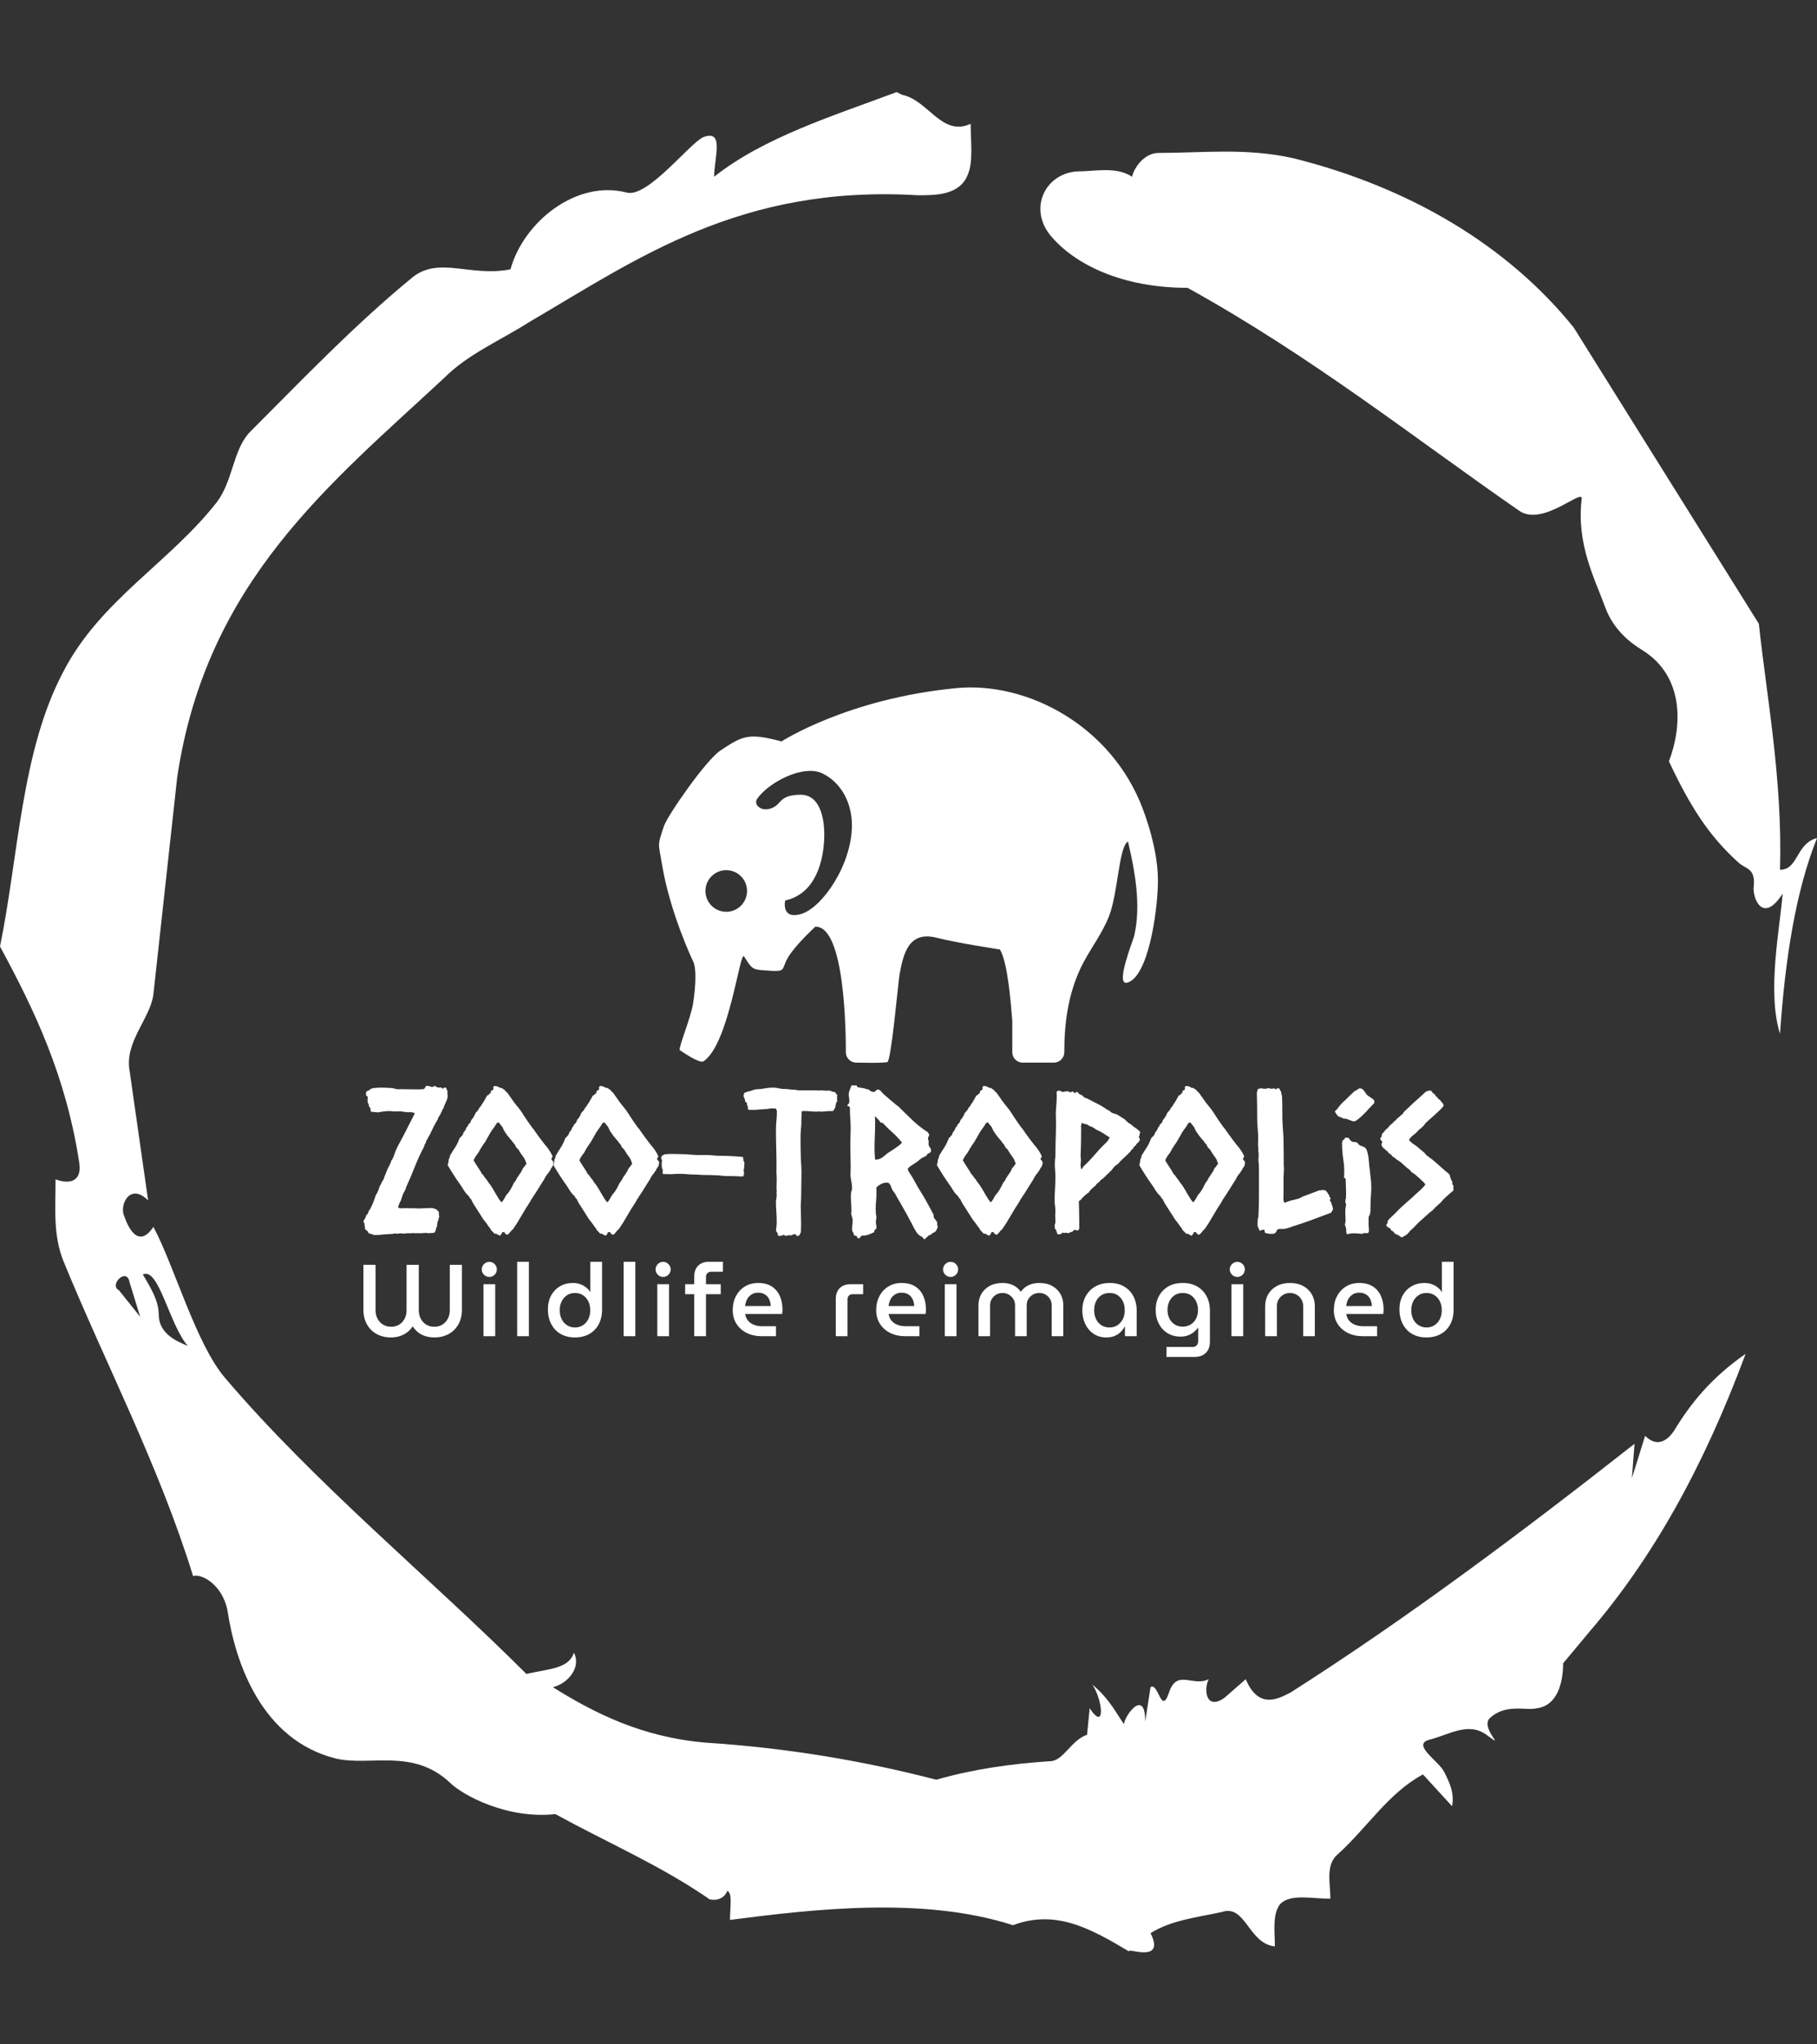 <svg xmlns="http://www.w3.org/2000/svg" version="1.1" xmlns:xlink="http://www.w3.org/1999/xlink" width="2000"
     height="2250" viewBox="0 0 2000 2250">
    <rect x="0" y="0" width="2000" height="2250" fill="#333333" stroke="none"/>
    <g transform="matrix(1,0,0,1,0,0)">
        <svg viewBox="0 0 320 360" data-background-color="#046380" preserveAspectRatio="xMidYMid meet" height="2250"
             width="2000" xmlns="http://www.w3.org/2000/svg" xmlns:xlink="http://www.w3.org/1999/xlink">
            <g id="tight-bounds" transform="matrix(1,0,0,1,0,0)">
                <svg viewBox="0 0 320 360" height="360" width="320">
                    <g>
                        <svg></svg>
                    </g>
                    <g>
                        <svg viewBox="0 0 320 360" height="360" width="320">
                            <g>
                                <path transform="translate(-74.993,-51.79) scale(4.658,4.658)"
                                      d="M20.6 59.9l0.8 1-0.4-1.3c-0.1-0.6-0.8 0.1-0.4 0.3M21.5 59.3c0.3 0.5 0.6 1 0.6 1.5 0 0.7 0.6 1 1.1 1.2-0.7-0.8-1.1-3-1.7-2.7M59.9 16.9c1.7 0 3.3-0.2 5.1 0.2 4.4 1.1 8.1 3.3 10.6 6.4l7 11.2c0.3 2.8 0.9 5.9 0.8 9.3 0.7 0 0.6-1 1.4-1.2-0.8 2-1.2 4.5-1.4 7.4-0.5-1.6 0-4 0.1-5.3-0.7 1.1-1.1 0.3-1.1-0.2 0.1-0.8-0.3-0.7-0.6-1-1.1-1-1.8-2.1-2.6-3.8 0.5-1.3 0.6-3.2-1-4.2-0.5-0.3-1.1-0.8-1.4-1.6-0.4-1.1-1.1-2.4-0.9-4.1 0.1-0.5-1.5 1.1-2.4 0.4-3.9-2.7-7.8-5.8-12.5-8.4-2.5 0-4.3-0.9-5.2-2-0.8-1-0.2-2.3 1-2.4 0.7 0 1.5-0.2 2.1 0.2 0.1-0.4 0.5-0.9 1-0.9M50 14.6l0.2 0.1c1 0.2 1.5 1.6 2.6 1.1 0 0.7 0.1 1.4-0.1 1.9-0.3 0.8-1.2 0.8-1.9 0.8-6.7-0.4-10.6 2.4-14.7 4.8-1.1 0.7-2.3 1.2-3.2 2.1-4.3 4-9 7.7-10.1 15.1l-0.9 8.2c-0.1 0.9-1.1 1.8-0.9 2.9l0.7 4.9c-0.7-0.7-1.1 0.2-0.9 0.6 0.1 0.3 0.5 1.3 1.1 0.4 0.8 1.5 1.6 4.4 2.7 5.7 3.4 4 7.8 7.6 11.4 11.2 0.9-0.2 1.6-0.2 1.8-0.8 0.3 0.6-0.3 1.2-0.8 1.3 1.6 1 3.4 1.9 5.8 2.1 3.1 0.2 6 0.7 8.7 1.4 1.4-0.4 2.8-0.6 4.3-0.7 0.5 0 0.8-0.8 1.4-1l0.1-1c0.6 0.9 0.5-0.3 0.1-0.9 0.7 0.6 0.9 1.1 1.2 1.5 0-0.3 0.8-1.4 0.8-0.1l0.2-1.3c0.3-0.2 0.4 1.1 0.7 0.2 0.3-0.9 0.9-0.2 1.5-0.5-0.2 0.4-0.1 1.2 0.6 0.7l0.8-0.7c0.5 1.2 1.3 0.7 1.7 0.5 4.4-2.8 8.8-6.1 13-9.4l-0.1 1.3 0.5-1.6c0.5 0.5 0.9 0.1 1.1-0.2 0.6-1 1.4-2 2.7-2.9-1.6 4.3-3.5 7.7-5.9 10.5l-1 1.2c0 0.7-0.2 1.6-1 1.7-0.4 0.1-1.2-0.2-1.8 0.4-0.3 0.4 0.7 1.2-0.1 0.6-0.7-0.5-1.4 0-2.2 0.2-0.6 0.2 0.4 0.8 0.6 1.2 0.2 0.4 0.4 0.8 0.3 1.3l-1.1-1.2c-1.3 0.7-2.1 2-3.2 3-0.5 0.4-0.3 1.1-0.3 1.7-0.7 0-1.5-0.2-1.9 0.2-0.3 0.4-0.2 1-0.2 1.6-1-0.1-1.1-1.6-2-1.3-0.9 0.2-1.9 0.3-2.7 0.8 0.6 1.2-1 0.5-0.8 0.7-1.5-0.9-2.8-1.6-4.4-1-3.4-1.1-7.6-0.6-10.7-0.2 0-0.5 0.1-1-0.1-1.1-0.2 0.5-0.8 0.3-0.7 0.3-1.9-1.3-3.8-2.1-5.8-3.2-1.8 0.2-3.5-0.7-4-1.2-1.4-1.3-3-0.6-4.3-0.9-2.8-0.7-3.8-3.6-4.1-5.6-0.2-1-1-1.4-1.3-1.3-1.3-4.2-3.3-8-4.9-11.9-0.4-1-0.3-2-0.3-3.1 0.5 0.2 1 0.1 0.9-0.6-0.5-3.3-1.7-5.8-3-8.2 0.7-3.4 0.8-7.4 2.4-10.4 1.4-2.7 4-4.1 5.8-6.4 0.6-0.8 0.6-1.9 1.2-2.6 2-2 4-4.1 6.2-5.9 1-0.8 2.2 0 3.7-0.3 0.5-1.8 2.5-3.4 4.4-2.9 0.8 0.2 2.4-1.9 2.9-2.1 0.8-0.3 0.4 0.8 0.4 1.5 1.9-1.5 4.5-2.3 6.9-3.2"
                                      fill="#ffffff" fill-rule="nonzero" stroke="none" stroke-width="1"
                                      stroke-linecap="butt" stroke-linejoin="miter" stroke-miterlimit="10"
                                      stroke-dasharray="" stroke-dashoffset="0" style="mix-blend-mode: normal"></path>
                            </g>
                            <g transform="matrix(1,0,0,1,64,121.054)">
                                <svg viewBox="0 0 192 117.892" height="117.892" width="192">
                                    <g>
                                        <svg viewBox="0 0 192 117.892" height="117.892"
                                             width="192">
                                            <g>
                                                <svg viewBox="0 0 192 117.892" height="117.892"
                                                     width="192">
                                                    <g transform="matrix(1,0,0,1,0,70.061)">
                                                        <svg viewBox="0 0 192 47.832"
                                                             height="47.832" width="192">
                                                            <g id="textblocktransform">
                                                                <svg viewBox="0 0 192 47.832"
                                                                     height="47.832" width="192"
                                                                     id="textblock">
                                                                    <g>
                                                                        <svg viewBox="0 0 192 27.117"
                                                                             height="27.117" width="192">
                                                                            <g transform="matrix(1,0,0,1,0,0)">
                                                                                <svg width="192"
                                                                                     viewBox="0.24 -37.3 274.83 38.81"
                                                                                     height="27.117"
                                                                                     data-palette-color="#ffffff">
                                                                                    <path d="M18.16-37.26L18.16-37.26Q18.21-37.11 18.63-36.91 19.04-36.72 19.14-36.72L19.14-36.72Q19.82-36.82 19.95-36.69 20.07-36.57 20.21-36.43L20.21-36.43Q20.41-36.52 20.53-36.65 20.65-36.77 20.9-36.77L20.9-36.77Q21.14-36.62 21.22-36.35 21.29-36.08 21.44-35.84L21.44-35.84Q21.39-35.21 21.44-35.03 21.48-34.86 21.48-34.67L21.48-34.67Q21.48-33.94 21.04-33.08 20.61-32.23 20.41-31.49L20.41-31.49Q20.17-31.25 20.09-30.96 20.02-30.66 19.82-30.42L19.82-30.42Q19.68-29.93 19.38-29.57 19.09-29.2 18.99-28.71L18.99-28.71Q18.95-28.66 18.77-28.37 18.6-28.08 18.41-27.73 18.21-27.39 18.04-27.05 17.87-26.71 17.82-26.61L17.82-26.61Q17.68-26.37 17.6-26.15 17.53-25.93 17.38-25.73L17.38-25.73Q17.29-25.44 17.07-25.02 16.85-24.61 16.58-24.17 16.31-23.73 16.11-23.32 15.92-22.9 15.92-22.71L15.92-22.71Q15.58-22.31 15.53-21.83L15.53-21.83Q14.21-19.34 13.18-16.72 12.16-14.11 10.99-11.57L10.99-11.57Q10.89-11.13 10.86-11.04 10.84-10.94 10.74-10.89L10.74-10.89Q10.6-10.55 10.4-10.23 10.21-9.91 10.11-9.57L10.11-9.57Q9.91-9.03 9.79-8.57 9.67-8.11 9.33-7.62L9.33-7.62Q9.28-7.32 9.13-7.06 8.98-6.79 9.03-6.49L9.03-6.49Q9.18-6.35 9.5-6.32 9.81-6.3 10.01-6.3L10.01-6.3Q10.3-6.3 10.6-6.32 10.89-6.35 11.18-6.35L11.18-6.35Q11.47-6.35 11.72-6.32 11.96-6.3 12.21-6.3L12.21-6.3 13.43-6.3Q13.62-6.3 13.79-6.27 13.96-6.25 14.11-6.25L14.11-6.25Q14.65-6.25 15.26-6.3 15.87-6.35 16.46-6.35L16.46-6.35Q16.8-6.35 17.19-6.37 17.58-6.4 17.97-6.3L17.97-6.3Q18.12-6.25 18.19-6.15 18.26-6.05 18.51-6.15L18.51-6.15Q18.95-5.71 19.04-5.62 19.14-5.52 19.24-5.42L19.24-5.42Q19.24-5.22 19.26-5.1 19.29-4.98 19.29-4.83L19.29-4.83Q19.29-4.3 19.38-4.1L19.38-4.1Q19.09-3.66 19.19-3.47L19.19-3.47 18.95-2.93Q18.95-2.69 18.85-2.42 18.75-2.15 18.85-1.9L18.85-1.9Q18.6-1.51 18.53-1.05 18.46-0.59 18.21-0.2L18.21-0.2Q17.82-0.05 17.43-0.07 17.04-0.1 16.65 0L16.65 0Q16.41-0.1 15.97-0.1L15.97-0.1Q15.58-0.1 15.21-0.05 14.84 0 14.45 0L14.45 0Q14.31 0 14.16-0.02 14.01-0.05 13.87-0.05L13.87-0.05Q13.33 0.05 13.31 0 13.28-0.05 13.18-0.05L13.18-0.05Q12.65-0.05 12.11-0.02 11.57 0 11.04 0L11.04 0Q10.84 0 10.69 0.05 10.55 0.1 10.4 0.1L10.4 0.1Q10.25 0.1 10.11 0.05 9.96 0 9.81 0L9.81 0Q9.57 0 9.28 0.05 8.98 0.1 8.69 0.1L8.69 0.1Q8.54 0.1 8.4 0.07 8.25 0.05 8.11 0.05L8.11 0.05Q7.86 0.05 7.62 0.15 7.37 0.24 7.08 0.15L7.08 0.15 6.4 0.24Q5.62 0.24 4.86 0.34 4.1 0.44 3.32 0.44L3.32 0.44Q2.88 0.44 2.73 0.39L2.73 0.39Q2.49 0.2 2.15 0.15 1.81 0.1 1.51-0.05L1.51-0.05Q1.46-0.44 1.17-0.63 0.88-0.83 0.63-1.07L0.63-1.07Q0.68-1.66 0.54-1.81L0.54-1.81Q0.59-2.59 0.24-2.83L0.24-2.83Q0.29-3.27 0.59-3.66 0.88-4.05 0.93-4.49L0.93-4.49Q1.32-4.88 1.42-5.08 1.51-5.27 1.51-5.52L1.51-5.52Q1.81-5.86 2.08-6.37 2.34-6.88 2.59-7.47 2.83-8.06 3.03-8.62 3.22-9.18 3.37-9.62L3.37-9.62Q3.76-10.16 3.96-10.74 4.15-11.33 4.39-11.91L4.39-11.91Q4.79-12.6 4.91-12.92 5.03-13.23 5.27-13.48L5.27-13.48Q5.32-13.67 5.54-14.23 5.76-14.79 6.01-15.43 6.25-16.06 6.52-16.58 6.79-17.09 6.88-17.24L6.88-17.24Q6.93-17.48 7.08-17.72 7.23-17.97 7.23-18.21L7.23-18.21Q7.71-18.85 8.01-19.78 8.3-20.7 8.64-21.39L8.64-21.39Q8.98-22.12 9.38-22.83 9.77-23.54 10.16-24.27L10.16-24.27Q11.67-27.2 13.18-30.18L13.18-30.18Q13.09-30.42 12.77-30.42 12.45-30.42 12.26-30.57L12.26-30.57Q11.87-30.47 11.52-30.52 11.18-30.57 10.79-30.57L10.79-30.57Q9.86-30.76 9.25-30.74 8.64-30.71 8.06-30.71L8.06-30.71Q7.76-30.71 7.45-30.76 7.13-30.81 6.84-30.81L6.84-30.81Q6.1-30.81 5.35-30.71 4.59-30.62 3.91-30.47L3.91-30.47Q3.47-30.57 3-30.57 2.54-30.57 2.15-30.66L2.15-30.66Q1.95-31.4 2.05-31.49L2.05-31.49Q1.95-31.64 1.83-31.76 1.71-31.88 1.61-32.03L1.61-32.03Q1.66-32.47 1.54-32.59 1.42-32.71 1.32-32.96L1.32-32.96Q1.32-33.3 1.29-33.62 1.27-33.94 1.37-34.28L1.37-34.28Q1.27-34.47 1.12-34.59 0.98-34.72 0.88-34.86L0.88-34.86Q0.93-35.11 0.9-35.28 0.88-35.45 0.93-35.64L0.93-35.64Q1.22-35.89 1.56-36.01 1.9-36.13 2.1-36.43L2.1-36.43Q2.73-36.62 3.39-36.67 4.05-36.72 4.69-36.72L4.69-36.72Q5.37-36.72 5.98-36.69 6.59-36.67 7.18-36.62L7.18-36.62Q7.62-36.62 7.98-36.5 8.35-36.38 8.74-36.33L8.74-36.33Q8.98-36.28 9.23-36.3 9.47-36.33 9.72-36.33L9.72-36.33Q10.55-36.33 11.4-36.3 12.26-36.28 13.09-36.28L13.09-36.28Q13.77-36.28 14.36-36.28 14.94-36.28 15.53-36.38L15.53-36.38Q15.72-36.57 15.82-36.77 15.92-36.96 16.02-37.16L16.02-37.16Q16.46-37.16 16.6-37.13 16.75-37.11 16.85-37.11L16.85-37.11 17.43-36.87Q17.63-36.87 17.87-36.94 18.12-37.01 18.16-37.26ZM47.95-19.38L47.95-19.38Q47.85-19.19 47.75-19.02 47.65-18.85 47.6-18.65L47.6-18.65Q47.8-18.46 47.97-18.24 48.14-18.02 48.14-17.77L48.14-17.77Q48.14-17.58 48.07-17.41 48-17.24 48.04-17.09L48.04-17.09Q47.85-16.75 47.63-16.46 47.41-16.16 47.31-15.82L47.31-15.82Q47.12-15.63 46.99-15.43 46.87-15.23 46.77-15.04L46.77-15.04Q46.53-14.94 46.46-14.72 46.38-14.5 46.19-14.36L46.19-14.36Q46.14-14.16 45.7-13.43 45.26-12.7 44.72-11.87 44.19-11.04 43.7-10.25 43.21-9.47 43.02-9.23L43.02-9.23Q42.92-8.98 42.8-8.84 42.67-8.69 42.53-8.5L42.53-8.5Q42.43-8.35 42.38-8.18 42.33-8.01 42.23-7.91L42.23-7.91Q42.14-7.71 42.01-7.57 41.89-7.42 41.79-7.18L41.79-7.18Q41.31-6.54 40.82-5.66 40.33-4.79 39.89-4.1L39.89-4.1Q39.65-3.71 39.43-3.32 39.21-2.93 38.96-2.54L38.96-2.54Q38.72-2.15 38.47-1.81 38.23-1.46 37.99-1.07L37.99-1.07Q37.6-0.78 37.3-0.37 37.01 0.05 36.62 0.34L36.62 0.34Q35.98 0.34 35.84-0.24L35.84-0.24Q35.2-0.39 35.2-0.24 35.2-0.1 35.2 0L35.2 0Q35.01 0.1 34.93 0.29 34.86 0.49 34.67 0.59L34.67 0.59Q34.27 0.49 34.01 0.27 33.74 0.05 33.25 0.1L33.25 0.1Q33.05-0.2 32.81-0.42 32.57-0.63 32.37-0.88L32.37-0.88Q32.27-1.17 32.1-1.37 31.93-1.56 31.78-1.76L31.78-1.76Q31.64-2 31.49-2.2 31.35-2.39 31.2-2.59L31.2-2.59Q30.86-3.03 30.54-3.44 30.22-3.86 29.98-4.3L29.98-4.3Q29.59-4.88 29.22-5.49 28.85-6.1 28.46-6.69L28.46-6.69Q28.27-6.98 28.07-7.28 27.88-7.57 27.73-7.86L27.73-7.86Q27.63-8.11 27.46-8.45 27.29-8.79 27.05-8.89L27.05-8.89Q26.95-9.28 26.71-9.47 26.46-9.67 26.22-9.96L26.22-9.96Q25.88-10.35 25.58-10.82 25.29-11.28 25-11.77L25-11.77Q24.02-13.13 23.17-14.45 22.31-15.77 21.48-17.19L21.48-17.19Q21.73-17.97 21.73-18.36 21.73-18.75 21.97-18.99L21.97-18.99Q21.97-19.19 22.07-19.58L22.07-19.58Q22.7-20.65 23.29-21.53L23.29-21.53Q23.83-22.36 24.05-22.9 24.27-23.44 24.51-24.02L24.51-24.02Q24.75-24.17 24.9-24.39 25.05-24.61 25.29-24.8L25.29-24.8Q25.39-25.34 25.73-25.71 26.07-26.07 26.17-26.61L26.17-26.61Q26.61-26.95 26.66-27.39L26.66-27.39Q27.29-27.83 27.44-28.56L27.44-28.56Q27.83-28.96 28.1-29.44 28.37-29.93 28.61-30.47L28.61-30.47Q29.2-30.96 29.54-31.74L29.54-31.74Q29.83-31.93 29.98-32.28 30.12-32.62 30.37-32.86L30.37-32.86Q30.76-33.5 30.98-33.91 31.2-34.33 31.44-34.77L31.44-34.77Q31.78-34.77 31.88-35.01 31.98-35.25 32.27-35.21L32.27-35.21Q32.27-35.64 32.52-35.99L32.52-35.99Q32.61-36.04 32.81-36.11 33.01-36.18 33.01-36.28L33.01-36.28Q32.91-36.87 33.05-36.96 33.2-37.06 33.3-37.16L33.3-37.16Q33.84-37.06 34.03-37.01 34.23-36.96 34.67-36.67L34.67-36.67Q35.15-36.67 35.35-36.47 35.54-36.28 35.79-36.18L35.79-36.18Q35.98-35.99 36.11-35.79 36.23-35.6 36.47-35.5L36.47-35.5Q36.86-34.96 37.3-34.33 37.74-33.69 38.13-33.15L38.13-33.15Q38.67-32.42 39.23-31.76 39.79-31.1 40.28-30.32L40.28-30.32Q40.43-30.08 40.82-29.47 41.21-28.86 41.7-28.17 42.19-27.49 42.58-26.93 42.97-26.37 43.11-26.27L43.11-26.27Q43.26-26.03 43.75-25.34 44.24-24.66 44.8-23.9 45.36-23.14 45.9-22.46 46.43-21.78 46.63-21.58L46.63-21.58Q47.17-20.85 47.43-20.39 47.7-19.92 47.95-19.38ZM36.77-10.21L36.77-10.21Q37.3-10.94 37.6-11.52 37.89-12.11 38.18-12.7L38.18-12.7Q38.67-13.28 38.77-13.53 38.86-13.77 39.01-14.01L39.01-14.01Q39.4-14.6 39.82-15.19 40.23-15.77 40.48-16.46L40.48-16.46Q40.77-16.65 40.92-16.94 41.06-17.24 41.35-17.48L41.35-17.48Q41.06-18.51 40.67-19.07 40.28-19.63 39.89-20.17L39.89-20.17Q39.74-20.41 39.6-20.65 39.45-20.9 39.3-21.14L39.3-21.14Q39.11-21.29 38.99-21.44 38.86-21.58 38.72-21.73L38.72-21.73Q38.62-21.97 38.43-22.36L38.43-22.36Q38.23-22.61 38.03-22.8 37.84-23 37.69-23.29L37.69-23.29Q37.5-23.49 37.2-23.83 36.91-24.17 36.59-24.58 36.28-25 36.03-25.37 35.79-25.73 35.64-25.98L35.64-25.98Q35.54-26.22 35.47-26.39 35.4-26.56 35.3-26.76L35.3-26.76Q35.06-27.1 34.81-27.37 34.57-27.64 34.32-27.98L34.32-27.98Q34.18-27.88 34.06-27.86 33.93-27.83 33.84-27.73L33.84-27.73Q33.49-27.1 33.08-26.56 32.66-26.03 32.27-25.39L32.27-25.39Q31.93-24.8 31.59-24.19 31.25-23.58 30.91-23L30.91-23Q30.66-22.66 30.44-22.34 30.22-22.02 29.98-21.63L29.98-21.63Q29.73-21.29 29.56-20.92 29.39-20.56 29.15-20.21L29.15-20.21Q28.76-19.73 28.51-19.34 28.27-18.95 28.02-18.41L28.02-18.41Q28.17-18.12 28.49-17.6 28.81-17.09 29.15-16.58 29.49-16.06 29.76-15.63 30.03-15.19 30.08-15.04L30.08-15.04Q30.47-14.7 30.71-14.28 30.95-13.87 31.35-13.48L31.35-13.48Q31.54-13.09 31.78-12.79 32.03-12.5 32.27-12.16L32.27-12.16Q32.52-11.82 32.91-11.16 33.3-10.5 33.69-9.81 34.08-9.13 34.47-8.54 34.86-7.96 35.1-7.81L35.1-7.81Q35.59-8.35 35.91-9.01 36.23-9.67 36.77-10.21ZM74.6-19.38L74.6-19.38Q74.51-19.19 74.41-19.02 74.31-18.85 74.26-18.65L74.26-18.65Q74.46-18.46 74.63-18.24 74.8-18.02 74.8-17.77L74.8-17.77Q74.8-17.58 74.73-17.41 74.65-17.24 74.7-17.09L74.7-17.09Q74.51-16.75 74.29-16.46 74.07-16.16 73.97-15.82L73.97-15.82Q73.77-15.63 73.65-15.43 73.53-15.23 73.43-15.04L73.43-15.04Q73.19-14.94 73.12-14.72 73.04-14.5 72.85-14.36L72.85-14.36Q72.8-14.16 72.36-13.43 71.92-12.7 71.38-11.87 70.84-11.04 70.36-10.25 69.87-9.47 69.67-9.23L69.67-9.23Q69.58-8.98 69.45-8.84 69.33-8.69 69.18-8.5L69.18-8.5Q69.09-8.35 69.04-8.18 68.99-8.01 68.89-7.91L68.89-7.91Q68.79-7.71 68.67-7.57 68.55-7.42 68.45-7.18L68.45-7.18Q67.96-6.54 67.48-5.66 66.99-4.79 66.55-4.1L66.55-4.1Q66.3-3.71 66.08-3.32 65.86-2.93 65.62-2.54L65.62-2.54Q65.38-2.15 65.13-1.81 64.89-1.46 64.64-1.07L64.64-1.07Q64.25-0.78 63.96-0.37 63.67 0.05 63.28 0.34L63.28 0.34Q62.64 0.34 62.5-0.24L62.5-0.24Q61.86-0.39 61.86-0.24 61.86-0.1 61.86 0L61.86 0Q61.66 0.1 61.59 0.29 61.52 0.49 61.32 0.59L61.32 0.59Q60.93 0.49 60.66 0.27 60.4 0.05 59.91 0.1L59.91 0.1Q59.71-0.2 59.47-0.42 59.22-0.63 59.03-0.88L59.03-0.88Q58.93-1.17 58.76-1.37 58.59-1.56 58.44-1.76L58.44-1.76Q58.3-2 58.15-2.2 58-2.39 57.86-2.59L57.86-2.59Q57.51-3.03 57.2-3.44 56.88-3.86 56.64-4.3L56.64-4.3Q56.25-4.88 55.88-5.49 55.51-6.1 55.12-6.69L55.12-6.69Q54.93-6.98 54.73-7.28 54.54-7.57 54.39-7.86L54.39-7.86Q54.29-8.11 54.12-8.45 53.95-8.79 53.71-8.89L53.71-8.89Q53.61-9.28 53.36-9.47 53.12-9.67 52.88-9.96L52.88-9.96Q52.53-10.35 52.24-10.82 51.95-11.28 51.66-11.77L51.66-11.77Q50.68-13.13 49.82-14.45 48.97-15.77 48.14-17.19L48.14-17.19Q48.38-17.97 48.38-18.36 48.38-18.75 48.63-18.99L48.63-18.99Q48.63-19.19 48.73-19.58L48.73-19.58Q49.36-20.65 49.95-21.53L49.95-21.53Q50.48-22.36 50.7-22.9 50.92-23.44 51.17-24.02L51.17-24.02Q51.41-24.17 51.56-24.39 51.7-24.61 51.95-24.8L51.95-24.8Q52.05-25.34 52.39-25.71 52.73-26.07 52.83-26.61L52.83-26.61Q53.27-26.95 53.32-27.39L53.32-27.39Q53.95-27.83 54.1-28.56L54.1-28.56Q54.49-28.96 54.76-29.44 55.02-29.93 55.27-30.47L55.27-30.47Q55.85-30.96 56.2-31.74L56.2-31.74Q56.49-31.93 56.64-32.28 56.78-32.62 57.03-32.86L57.03-32.86Q57.42-33.5 57.64-33.91 57.86-34.33 58.1-34.77L58.1-34.77Q58.44-34.77 58.54-35.01 58.64-35.25 58.93-35.21L58.93-35.21Q58.93-35.64 59.17-35.99L59.17-35.99Q59.27-36.04 59.47-36.11 59.66-36.18 59.66-36.28L59.66-36.28Q59.57-36.87 59.71-36.96 59.86-37.06 59.96-37.16L59.96-37.16Q60.49-37.06 60.69-37.01 60.88-36.96 61.32-36.67L61.32-36.67Q61.81-36.67 62.01-36.47 62.2-36.28 62.45-36.18L62.45-36.18Q62.64-35.99 62.76-35.79 62.89-35.6 63.13-35.5L63.13-35.5Q63.52-34.96 63.96-34.33 64.4-33.69 64.79-33.15L64.79-33.15Q65.33-32.42 65.89-31.76 66.45-31.1 66.94-30.32L66.94-30.32Q67.08-30.08 67.48-29.47 67.87-28.86 68.35-28.17 68.84-27.49 69.23-26.93 69.62-26.37 69.77-26.27L69.77-26.27Q69.92-26.03 70.41-25.34 70.89-24.66 71.45-23.9 72.02-23.14 72.55-22.46 73.09-21.78 73.29-21.58L73.29-21.58Q73.82-20.85 74.09-20.39 74.36-19.92 74.6-19.38ZM63.42-10.21L63.42-10.21Q63.96-10.94 64.25-11.52 64.55-12.11 64.84-12.7L64.84-12.7Q65.33-13.28 65.42-13.53 65.52-13.77 65.67-14.01L65.67-14.01Q66.06-14.6 66.47-15.19 66.89-15.77 67.13-16.46L67.13-16.46Q67.43-16.65 67.57-16.94 67.72-17.24 68.01-17.48L68.01-17.48Q67.72-18.51 67.33-19.07 66.94-19.63 66.55-20.17L66.55-20.17Q66.4-20.41 66.25-20.65 66.11-20.9 65.96-21.14L65.96-21.14Q65.77-21.29 65.64-21.44 65.52-21.58 65.38-21.73L65.38-21.73Q65.28-21.97 65.08-22.36L65.08-22.36Q64.89-22.61 64.69-22.8 64.5-23 64.35-23.29L64.35-23.29Q64.16-23.49 63.86-23.83 63.57-24.17 63.25-24.58 62.93-25 62.69-25.37 62.45-25.73 62.3-25.98L62.3-25.98Q62.2-26.22 62.13-26.39 62.06-26.56 61.96-26.76L61.96-26.76Q61.71-27.1 61.47-27.37 61.23-27.64 60.98-27.98L60.98-27.98Q60.83-27.88 60.71-27.86 60.59-27.83 60.49-27.73L60.49-27.73Q60.15-27.1 59.74-26.56 59.32-26.03 58.93-25.39L58.93-25.39Q58.59-24.8 58.25-24.19 57.91-23.58 57.56-23L57.56-23Q57.32-22.66 57.1-22.34 56.88-22.02 56.64-21.63L56.64-21.63Q56.39-21.29 56.22-20.92 56.05-20.56 55.81-20.21L55.81-20.21Q55.41-19.73 55.17-19.34 54.93-18.95 54.68-18.41L54.68-18.41Q54.83-18.12 55.15-17.6 55.46-17.09 55.81-16.58 56.15-16.06 56.42-15.63 56.68-15.19 56.73-15.04L56.73-15.04Q57.12-14.7 57.37-14.28 57.61-13.87 58-13.48L58-13.48Q58.2-13.09 58.44-12.79 58.69-12.5 58.93-12.16L58.93-12.16Q59.17-11.82 59.57-11.16 59.96-10.5 60.35-9.81 60.74-9.13 61.13-8.54 61.52-7.96 61.76-7.81L61.76-7.81Q62.25-8.35 62.57-9.01 62.89-9.67 63.42-10.21ZM96.04-18.36L96.04-18.36Q96.28-17.87 96.31-17.72 96.33-17.58 96.28-17.48L96.28-17.48Q96.18-17.04 96.28-16.89L96.28-16.89 96.14-16.06Q96.04-15.63 96.23-15.43L96.23-15.43Q96.14-15.14 96.14-14.87 96.14-14.6 96.04-14.36L96.04-14.36Q95.16-14.31 94.74-14.36 94.33-14.4 93.94-14.4L93.94-14.4Q92.91-14.4 91.86-14.43 90.81-14.45 89.79-14.6L89.79-14.6Q87.64-14.7 85.88-14.7L85.88-14.7Q85.05-14.75 84.25-14.79 83.44-14.84 82.66-14.84L82.66-14.84Q81.63-14.94 80.85-14.97 80.07-14.99 79.39-14.99L79.39-14.99Q79-14.99 78.58-14.94 78.17-14.89 77.68-14.89L77.68-14.89Q77.19-14.89 76.73-14.92 76.26-14.94 75.72-14.94L75.72-14.94Q75.63-15.28 75.68-15.48 75.72-15.67 75.72-15.97L75.72-15.97Q75.53-16.31 75.48-16.65 75.43-16.99 75.43-17.33L75.43-17.33Q75.43-17.58 75.46-17.87 75.48-18.16 75.53-18.41L75.53-18.41Q75.43-18.55 75.36-18.7 75.29-18.85 75.29-18.95L75.29-18.95Q75.38-19.34 75.43-19.48L75.43-19.48Q75.58-19.58 75.75-19.65 75.92-19.73 76.02-19.87L76.02-19.87Q76.95-20.02 77.92-20 78.9-19.97 79.83-19.97L79.83-19.97Q80.61-19.97 81.34-19.92 82.07-19.87 82.85-19.82L82.85-19.82Q83.78-19.73 84.73-19.73 85.69-19.73 86.66-19.73L86.66-19.73Q87.54-19.73 88.44-19.63 89.35-19.53 90.18-19.53L90.18-19.53Q93.01-19.53 95.94-19.24L95.94-19.24Q96.04-18.65 96.04-18.36ZM119.72-34.91L119.72-34.91Q119.62-34.72 119.64-34.52 119.67-34.33 119.67-34.08L119.67-34.08Q119.57-33.5 119.67-33.5 119.77-33.5 119.77-33.4L119.77-33.4 119.42-32.91Q119.42-32.62 119.3-32.37 119.18-32.13 119.23-31.79L119.23-31.79Q119.08-31.54 118.96-31.3 118.84-31.05 118.59-30.81L118.59-30.81 117.96-30.81Q117.42-30.81 116.81-30.74 116.2-30.66 115.62-30.66L115.62-30.66Q115.52-30.66 115.37-30.69 115.22-30.71 115.08-30.71L115.08-30.71Q114.98-30.71 114.83-30.69 114.69-30.66 114.49-30.66L114.49-30.66Q113.76-30.66 113.05-30.74 112.34-30.81 111.56-30.81L111.56-30.81Q111.37-30.81 111.17-30.81 110.98-30.81 110.73-30.76L110.73-30.76Q110.68-29.93 110.66-29.08 110.63-28.22 110.63-27.34L110.63-27.34Q110.63-27.1 110.59-26.83 110.54-26.56 110.54-26.32L110.54-26.32Q110.49-25.68 110.46-25.1 110.44-24.51 110.44-23.88L110.44-23.88Q110.44-22.51 110.46-21.14 110.49-19.78 110.54-18.36L110.54-18.36Q110.59-17.63 110.63-16.94 110.68-16.26 110.68-15.53L110.68-15.53Q110.68-13.87 110.63-12.23 110.59-10.6 110.59-8.94L110.59-8.94Q110.59-8.4 110.54-7.93 110.49-7.47 110.49-6.93L110.49-6.93Q110.49-5.81 110.54-4.69 110.59-3.56 110.59-2.44L110.59-2.44Q110.59-1.9 110.56-1.37 110.54-0.83 110.54-0.29L110.54-0.29Q110.29 0.1 110.2 0.39 110.1 0.68 109.61 0.68L109.61 0.68Q109.27 0.59 109.29 0.46 109.32 0.34 109.22 0.24L109.22 0.24Q108.78 0.2 108.56 0.32 108.34 0.44 108.05 0.54L108.05 0.54Q107.9 0.49 107.73 0.49 107.56 0.49 107.41 0.49L107.41 0.49Q107.31 0.49 107.22 0.56 107.12 0.63 106.78 0.63L106.78 0.63Q106.48 0.68 106.44 0.54 106.39 0.39 106.14 0.39L106.14 0.39Q105.9 0.54 105.58 0.61 105.26 0.68 104.97 0.68L104.97 0.68Q104.68 0.49 104.7 0.32 104.73 0.15 104.63-0.05L104.63-0.05Q104.58-0.15 104.46-0.32 104.34-0.49 104.24-0.59L104.24-0.59Q104.34-1.27 104.38-1.81 104.43-2.34 104.43-2.98L104.43-2.98Q104.43-4.25 104.34-5.47 104.24-6.69 104.24-7.96L104.24-7.96Q104.24-8.35 104.34-8.79 104.43-9.23 104.43-9.72L104.43-9.72Q104.34-10.11 104.38-10.18 104.43-10.25 104.43-10.35L104.43-10.35Q104.43-10.64 104.41-10.94 104.38-11.23 104.38-11.52L104.38-11.52Q104.38-12.11 104.41-12.7 104.43-13.28 104.43-13.87L104.43-13.87Q104.43-14.11 104.41-14.38 104.38-14.65 104.38-14.89L104.38-14.89Q104.34-15.33 104.36-15.82 104.38-16.31 104.38-16.8L104.38-16.8Q104.38-19.14 104.31-21.44 104.24-23.73 104.24-26.07L104.24-26.07Q104.24-27.2 104.36-28.37 104.48-29.54 104.48-30.71L104.48-30.71Q104.48-30.86 104.38-31.1 104.29-31.35 104.19-31.45L104.19-31.45Q103.95-31.45 103.73-31.47 103.51-31.49 103.26-31.49L103.26-31.49Q102.72-31.49 102.24-31.35L102.24-31.35Q101.31-31.3 100.45-31.23 99.6-31.15 98.72-31.1L98.72-31.1Q98.13-31.15 98.01-31.13 97.89-31.1 97.74-31.1L97.74-31.1Q97.35-31.1 97.16-31.3L97.16-31.3 97.16-31.93Q96.87-32.52 96.91-32.57 96.96-32.62 96.96-32.71L96.96-32.71Q96.96-32.86 96.69-33.03 96.43-33.2 96.43-33.59L96.43-33.59Q96.38-33.98 96.23-34.18 96.08-34.38 96.08-34.57L96.08-34.57Q96.08-34.91 96.23-35.35L96.23-35.35Q96.67-35.6 97.08-35.69 97.5-35.79 98.04-35.94L98.04-35.94Q98.33-36.04 98.57-36.13 98.82-36.23 99.11-36.28L99.11-36.28Q99.45-36.33 99.79-36.33 100.14-36.33 100.48-36.38L100.48-36.38Q101.21-36.52 102.02-36.62 102.82-36.72 103.55-36.72L103.55-36.72Q104.24-36.72 104.92-36.55 105.61-36.38 106.14-36.38L106.14-36.38Q106.92-36.38 107.63-36.28 108.34-36.18 109.12-36.18L109.12-36.18Q109.22-36.18 109.44-36.11 109.66-36.04 109.95-36.04L109.95-36.04 114.69-36.04Q115.08-35.94 115.25-35.99 115.42-36.04 115.57-36.04L115.57-36.04Q115.96-36.04 116.3-35.99 116.64-35.94 117.03-35.94L117.03-35.94Q117.37-35.94 117.57-35.99L117.57-35.99Q117.96-35.94 118.3-35.77 118.64-35.6 119.08-35.6L119.08-35.6Q119.28-35.45 119.37-35.23 119.47-35.01 119.72-34.91ZM143.98-4.69L143.98-4.69Q143.93-3.96 144.3-3.59 144.67-3.22 144.91-2.69L144.91-2.69Q144.81-2 145.06-1.61L145.06-1.61Q144.91-1.32 144.76-0.95 144.62-0.59 144.32-0.34L144.32-0.34Q143.54 0 143.4 0.24 143.25 0.49 142.81 0.49L142.81 0.49Q142.57 0.73 142.27 1 141.98 1.27 141.74 1.51L141.74 1.51Q141.49 1.42 141.39 1.27 141.3 1.12 141.1 0.88L141.1 0.88Q140.61 0.73 140.22 0.37 139.83 0 139.54-0.46 139.25-0.93 138.98-1.44 138.71-1.95 138.51-2.39L138.51-2.39Q137.83-3.66 137.12-4.96 136.41-6.25 135.68-7.52L135.68-7.52Q135.29-8.15 134.92-8.81 134.56-9.47 134.17-10.16L134.17-10.16Q134.07-10.25 133.97-10.38 133.87-10.5 133.78-10.64L133.78-10.64Q133.43-11.13 133.26-11.74 133.09-12.35 132.56-12.74L132.56-12.74Q131.63-12.84 130.87-12.48 130.11-12.11 129.53-11.52L129.53-11.52Q129.58-11.18 129.58-10.89 129.58-10.6 129.58-10.3L129.58-10.3Q129.58-9.18 129.48-8.15 129.38-7.13 129.38-6.01L129.38-6.01Q129.38-5.52 129.43-5 129.48-4.49 129.58-4L129.58-4Q129.43-3.47 129.43-2.83L129.43-2.83Q129.43-2.49 129.5-2.2 129.58-1.9 129.58-1.56L129.58-1.56Q129.58-1.07 129.26-0.9 128.94-0.73 129.04-0.29L129.04-0.29Q128.45-0.05 127.92 0.2 127.38 0.44 126.79 0.54L126.79 0.54Q126.55 0.59 126.31 0.56 126.06 0.54 125.87 0.63L125.87 0.63Q125.62 0.73 125.48 1 125.33 1.27 125.09 1.27L125.09 1.27Q124.79 1.27 124.74 1.05 124.69 0.83 124.55 0.68L124.55 0.68Q124.3 0.59 124.16 0.59 124.01 0.59 123.86 0.44L123.86 0.44Q123.91 0 123.67-0.22 123.43-0.44 123.43-1.12L123.43-1.12Q123.43-1.66 123.5-2.15 123.57-2.64 123.57-3.17L123.57-3.17Q123.57-3.61 123.45-3.98 123.33-4.35 123.23-4.79L123.23-4.79Q123.18-4.98 123.23-5.18 123.28-5.37 123.28-5.57L123.28-5.57Q123.28-6.45 123.21-7.35 123.13-8.25 123.13-9.13L123.13-9.13Q123.13-9.47 123.13-9.77 123.13-10.06 123.18-10.35L123.18-10.35Q123.28-10.64 123.35-10.84 123.43-11.04 123.43-11.33L123.43-11.33Q123.43-12.26 123.23-13.16 123.03-14.06 123.03-14.94L123.03-14.94Q123.03-15.43 123.06-15.94 123.08-16.46 123.08-16.94L123.08-16.94Q123.08-18.36 123.03-19.73 122.99-21.09 122.99-22.46L122.99-22.46Q122.99-23.44 123.03-24.39 123.08-25.34 123.08-26.32L123.08-26.32Q123.08-27.54 122.99-28.74 122.89-29.93 122.89-31.2L122.89-31.2Q122.89-31.64 122.84-31.79 122.79-31.93 122.69-31.96 122.59-31.98 122.47-32.01 122.35-32.03 122.25-32.18L122.25-32.18Q122.25-32.47 122.5-32.59 122.74-32.71 122.74-33.4L122.74-33.4Q122.74-33.79 122.67-34.18 122.59-34.57 122.59-34.96L122.59-34.96Q122.59-35.55 122.84-36.13 123.08-36.72 123.28-37.26L123.28-37.26Q123.86-37.3 124.08-37.26 124.3-37.21 124.55-37.3L124.55-37.3Q124.69-36.77 125.18-36.74 125.67-36.72 126.06-36.62L126.06-36.62Q126.5-36.57 126.92-36.4 127.33-36.23 127.72-36.23L127.72-36.23Q127.82-35.94 128.14-35.82 128.45-35.69 128.8-35.6L128.8-35.6Q129.19-35.64 129.41-35.94 129.63-36.23 130.02-36.23L130.02-36.23Q130.31-36.23 130.7-35.82 131.09-35.4 131.29-35.16L131.29-35.16Q131.48-35.01 132.02-34.52 132.56-34.03 133.19-33.52 133.83-33.01 134.36-32.54 134.9-32.08 135.05-32.03L135.05-32.03Q137.05-30.03 138.78-28.39 140.51-26.76 142.57-25.44L142.57-25.44Q142.61-25.29 142.69-25.2 142.76-25.1 142.86-24.95L142.86-24.95Q142.86-24.56 142.71-24.37 142.57-24.17 142.57-23.88L142.57-23.88Q142.57-23.73 142.64-23.58 142.71-23.44 142.71-23.29L142.71-23.29Q142.76-23.1 142.74-22.92 142.71-22.75 142.71-22.56L142.71-22.56Q142.71-22.07 143.03-21.68 143.35-21.29 143.35-20.8L143.35-20.8Q143.25-20.36 142.96-20.26 142.66-20.17 142.47-20.02L142.47-20.02Q142.37-19.92 142.3-19.78 142.22-19.63 142.13-19.53L142.13-19.53Q141.05-19.04 140.56-18.63 140.08-18.21 139.54-17.82L139.54-17.82Q139.39-17.72 139.05-17.5 138.71-17.29 138.37-17.07 138.02-16.85 137.76-16.6 137.49-16.36 137.49-16.21L137.49-16.21Q137.49-15.87 137.9-15.26 138.32-14.65 138.51-14.31L138.51-14.31Q139.05-13.43 139.49-12.57 139.93-11.72 140.47-10.89L140.47-10.89Q141.44-9.38 142.3-7.81 143.15-6.25 143.98-4.69ZM136.02-22.85L136.02-22.85Q134.9-24.27 133.61-25.42 132.31-26.56 131.14-27.83L131.14-27.83 130.6-27.93Q130.31-28.42 129.94-28.78 129.58-29.15 129.19-29.54L129.19-29.54Q129.24-29 129.24-28.52 129.24-28.03 129.24-27.49L129.24-27.49Q129.24-25.93 129.16-24.44 129.09-22.95 129.09-21.44L129.09-21.44Q129.09-19.92 129.24-18.55L129.24-18.55Q130.26-18.55 131.09-19.14L131.09-19.14Q131.43-19.38 131.73-19.65 132.02-19.92 132.36-20.17L132.36-20.17Q132.75-20.41 133.26-20.75 133.78-21.09 134.29-21.44 134.8-21.78 135.27-22.14 135.73-22.51 136.02-22.85ZM171.27-19.38L171.27-19.38Q171.18-19.19 171.08-19.02 170.98-18.85 170.93-18.65L170.93-18.65Q171.13-18.46 171.3-18.24 171.47-18.02 171.47-17.77L171.47-17.77Q171.47-17.58 171.4-17.41 171.32-17.24 171.37-17.09L171.37-17.09Q171.18-16.75 170.96-16.46 170.74-16.16 170.64-15.82L170.64-15.82Q170.44-15.63 170.32-15.43 170.2-15.23 170.1-15.04L170.1-15.04Q169.86-14.94 169.78-14.72 169.71-14.5 169.52-14.36L169.52-14.36Q169.47-14.16 169.03-13.43 168.59-12.7 168.05-11.87 167.51-11.04 167.03-10.25 166.54-9.47 166.34-9.23L166.34-9.23Q166.24-8.98 166.12-8.84 166-8.69 165.85-8.5L165.85-8.5Q165.76-8.35 165.71-8.18 165.66-8.01 165.56-7.91L165.56-7.91Q165.46-7.71 165.34-7.57 165.22-7.42 165.12-7.18L165.12-7.18Q164.63-6.54 164.15-5.66 163.66-4.79 163.22-4.1L163.22-4.1Q162.97-3.71 162.75-3.32 162.53-2.93 162.29-2.54L162.29-2.54Q162.05-2.15 161.8-1.81 161.56-1.46 161.31-1.07L161.31-1.07Q160.92-0.78 160.63-0.37 160.34 0.05 159.95 0.34L159.95 0.34Q159.31 0.34 159.16-0.24L159.16-0.24Q158.53-0.39 158.53-0.24 158.53-0.1 158.53 0L158.53 0Q158.33 0.1 158.26 0.29 158.19 0.49 157.99 0.59L157.99 0.59Q157.6 0.49 157.33 0.27 157.07 0.05 156.58 0.1L156.58 0.1Q156.38-0.2 156.14-0.42 155.89-0.63 155.7-0.88L155.7-0.88Q155.6-1.17 155.43-1.37 155.26-1.56 155.11-1.76L155.11-1.76Q154.97-2 154.82-2.2 154.67-2.39 154.53-2.59L154.53-2.59Q154.18-3.03 153.87-3.44 153.55-3.86 153.31-4.3L153.31-4.3Q152.91-4.88 152.55-5.49 152.18-6.1 151.79-6.69L151.79-6.69Q151.6-6.98 151.4-7.28 151.21-7.57 151.06-7.86L151.06-7.86Q150.96-8.11 150.79-8.45 150.62-8.79 150.38-8.89L150.38-8.89Q150.28-9.28 150.03-9.47 149.79-9.67 149.55-9.96L149.55-9.96Q149.2-10.35 148.91-10.82 148.62-11.28 148.32-11.77L148.32-11.77Q147.35-13.13 146.49-14.45 145.64-15.77 144.81-17.19L144.81-17.19Q145.05-17.97 145.05-18.36 145.05-18.75 145.3-18.99L145.3-18.99Q145.3-19.19 145.4-19.58L145.4-19.58Q146.03-20.65 146.62-21.53L146.62-21.53Q147.15-22.36 147.37-22.9 147.59-23.44 147.84-24.02L147.84-24.02Q148.08-24.17 148.23-24.39 148.37-24.61 148.62-24.8L148.62-24.8Q148.72-25.34 149.06-25.71 149.4-26.07 149.5-26.61L149.5-26.61Q149.94-26.95 149.99-27.39L149.99-27.39Q150.62-27.83 150.77-28.56L150.77-28.56Q151.16-28.96 151.43-29.44 151.69-29.93 151.94-30.47L151.94-30.47Q152.52-30.96 152.87-31.74L152.87-31.74Q153.16-31.93 153.31-32.28 153.45-32.62 153.7-32.86L153.7-32.86Q154.09-33.5 154.31-33.91 154.53-34.33 154.77-34.77L154.77-34.77Q155.11-34.77 155.21-35.01 155.31-35.25 155.6-35.21L155.6-35.21Q155.6-35.64 155.84-35.99L155.84-35.99Q155.94-36.04 156.14-36.11 156.33-36.18 156.33-36.28L156.33-36.28Q156.24-36.87 156.38-36.96 156.53-37.06 156.63-37.16L156.63-37.16Q157.16-37.06 157.36-37.01 157.55-36.96 157.99-36.67L157.99-36.67Q158.48-36.67 158.68-36.47 158.87-36.28 159.12-36.18L159.12-36.18Q159.31-35.99 159.43-35.79 159.56-35.6 159.8-35.5L159.8-35.5Q160.19-34.96 160.63-34.33 161.07-33.69 161.46-33.15L161.46-33.15Q162-32.42 162.56-31.76 163.12-31.1 163.61-30.32L163.61-30.32Q163.75-30.08 164.15-29.47 164.54-28.86 165.02-28.17 165.51-27.49 165.9-26.93 166.29-26.37 166.44-26.27L166.44-26.27Q166.59-26.03 167.07-25.34 167.56-24.66 168.12-23.9 168.69-23.14 169.22-22.46 169.76-21.78 169.96-21.58L169.96-21.58Q170.49-20.85 170.76-20.39 171.03-19.92 171.27-19.38ZM160.09-10.21L160.09-10.21Q160.63-10.94 160.92-11.52 161.22-12.11 161.51-12.7L161.51-12.7Q162-13.28 162.09-13.53 162.19-13.77 162.34-14.01L162.34-14.01Q162.73-14.6 163.14-15.19 163.56-15.77 163.8-16.46L163.8-16.46Q164.1-16.65 164.24-16.94 164.39-17.24 164.68-17.48L164.68-17.48Q164.39-18.51 164-19.07 163.61-19.63 163.22-20.17L163.22-20.17Q163.07-20.41 162.92-20.65 162.78-20.9 162.63-21.14L162.63-21.14Q162.44-21.29 162.31-21.44 162.19-21.58 162.05-21.73L162.05-21.73Q161.95-21.97 161.75-22.36L161.75-22.36Q161.56-22.61 161.36-22.8 161.17-23 161.02-23.29L161.02-23.29Q160.82-23.49 160.53-23.83 160.24-24.17 159.92-24.58 159.6-25 159.36-25.37 159.12-25.73 158.97-25.98L158.97-25.98Q158.87-26.22 158.8-26.39 158.73-26.56 158.63-26.76L158.63-26.76Q158.38-27.1 158.14-27.37 157.9-27.64 157.65-27.98L157.65-27.98Q157.5-27.88 157.38-27.86 157.26-27.83 157.16-27.73L157.16-27.73Q156.82-27.1 156.41-26.56 155.99-26.03 155.6-25.39L155.6-25.39Q155.26-24.8 154.92-24.19 154.57-23.58 154.23-23L154.23-23Q153.99-22.66 153.77-22.34 153.55-22.02 153.31-21.63L153.31-21.63Q153.06-21.29 152.89-20.92 152.72-20.56 152.48-20.21L152.48-20.21Q152.08-19.73 151.84-19.34 151.6-18.95 151.35-18.41L151.35-18.41Q151.5-18.12 151.82-17.6 152.13-17.09 152.48-16.58 152.82-16.06 153.09-15.63 153.35-15.19 153.4-15.04L153.4-15.04Q153.79-14.7 154.04-14.28 154.28-13.87 154.67-13.48L154.67-13.48Q154.87-13.09 155.11-12.79 155.36-12.5 155.6-12.16L155.6-12.16Q155.84-11.82 156.24-11.16 156.63-10.5 157.02-9.81 157.41-9.13 157.8-8.54 158.19-7.96 158.43-7.81L158.43-7.81Q158.92-8.35 159.24-9.01 159.56-9.67 160.09-10.21ZM178.4-35.5L178.4-35.5Q178.6-35.55 178.74-35.64 178.89-35.74 179.08-35.74L179.08-35.74Q179.23-35.69 179.3-35.55 179.38-35.4 179.52-35.3L179.52-35.3Q179.67-35.4 179.79-35.5 179.91-35.6 180.06-35.64L180.06-35.64Q180.55-35.5 180.6-35.16L180.6-35.16Q180.84-35.06 181.04-34.94 181.23-34.81 181.48-34.77L181.48-34.77Q181.57-34.57 181.72-34.47 181.87-34.38 182.06-34.18L182.06-34.18Q182.55-34.08 183.36-33.64 184.16-33.2 184.65-32.96L184.65-32.96Q185.14-32.71 185.63-32.47 186.12-32.23 186.55-31.93L186.55-31.93Q186.99-31.69 187.43-31.37 187.87-31.05 188.36-30.86L188.36-30.86Q188.8-30.32 189.48-30.18 190.17-30.03 190.71-29.64L190.71-29.64Q191.14-29.39 191.54-29.13 191.93-28.86 192.32-28.61L192.32-28.61Q192.46-28.37 192.68-28.22 192.9-28.08 193.1-27.83L193.1-27.83Q194.07-27.29 194.22-27L194.22-27Q194.37-26.9 194.66-26.71 194.95-26.51 195.25-26.29 195.54-26.07 195.78-25.85 196.03-25.63 196.08-25.44L196.08-25.44Q195.88-25 195.88-24.73 195.88-24.46 195.69-24.27L195.69-24.27Q195.98-23.88 195.98-23.54L195.98-23.54Q195.73-22.95 195.15-22.56L195.15-22.56Q195-22.17 194.68-21.95 194.37-21.73 194.27-21.34L194.27-21.34Q193.88-21.09 193.81-20.95 193.73-20.8 193.63-20.65L193.63-20.65Q192.71-19.68 191.9-18.97 191.1-18.26 190.41-17.43L190.41-17.43Q189.92-17.19 189.58-16.82 189.24-16.46 188.95-16.02L188.95-16.02Q188.56-15.63 188.19-15.26 187.82-14.89 187.43-14.55L187.43-14.55Q187.34-14.36 187.12-14.23 186.9-14.11 186.8-13.87L186.8-13.87Q186.26-13.62 185.92-13.18 185.58-12.74 185.09-12.45L185.09-12.45 184.75-11.96Q184.6-11.87 184.33-11.65 184.06-11.43 183.8-11.16 183.53-10.89 183.33-10.64 183.14-10.4 183.09-10.25L183.09-10.25Q182.94-10.21 182.62-9.96 182.31-9.72 181.99-9.42 181.67-9.13 181.4-8.84 181.13-8.54 181.09-8.45L181.09-8.45 180.6-8.11Q180.65-6.79 180.67-5.44 180.7-4.1 180.7-2.78L180.7-2.78 180.7-1.12 180.35-0.68Q180.11-0.68 179.96-0.78 179.82-0.88 179.62-0.88L179.62-0.88Q179.43-0.88 179.25-0.68 179.08-0.49 178.94-0.39L178.94-0.39Q178.6-0.34 178.38-0.22 178.16-0.1 177.91 0L177.91 0Q177.62-0.15 177.33-0.15L177.33-0.15Q176.69 0 176.72-0.1 176.74-0.2 176.5-0.2L176.5-0.2Q176.11 0.2 176.01 0.2L176.01 0.2Q175.81 0.2 175.64 0.24 175.47 0.29 175.28 0.29L175.28 0.29Q175.08-0.1 174.96-0.51 174.84-0.93 174.49-1.32L174.49-1.32Q174.64-1.81 174.45-2L174.45-2Q174.74-2.54 174.69-3.22 174.64-3.91 174.64-4.49L174.64-4.49Q174.64-4.83 174.67-5.15 174.69-5.47 174.69-5.76L174.69-5.76Q174.69-6.35 174.59-6.96 174.49-7.57 174.49-8.2L174.49-8.2Q174.49-9.67 174.59-11.16 174.69-12.65 174.69-14.11L174.69-14.11Q174.69-14.94 174.62-15.82 174.54-16.7 174.54-17.53L174.54-17.53Q174.54-18.07 174.59-18.53 174.64-18.99 174.69-19.43L174.69-19.43Q174.69-21.68 174.76-23.75 174.84-25.83 174.84-27.88L174.84-27.88Q174.84-28.56 174.81-29.17 174.79-29.79 174.79-30.47L174.79-30.47Q174.79-30.81 174.84-31.15 174.88-31.49 174.88-31.84L174.88-31.84Q175.03-33.35 175.03-34.86L175.03-34.86 174.98-35.64Q175.18-35.94 175.57-35.94L175.57-35.94Q176.11-35.94 176.4-35.6L176.4-35.6Q176.74-35.64 177.06-35.72 177.38-35.79 177.67-35.79L177.67-35.79Q178.11-35.79 178.4-35.5ZM181.38-27.88L181.28-27.73Q181.28-27.49 181.23-27.37 181.18-27.25 181.13-27.15L181.13-27.15Q181.13-27 181.16-26.83 181.18-26.66 181.18-26.46L181.18-26.46Q181.18-25.34 181.16-24.24 181.13-23.14 181.13-22.07L181.13-22.07 181.04-19.48Q181.04-19.24 181.09-18.95 181.13-18.65 181.13-18.41L181.13-18.41Q181.13-18.16 181.09-17.92 181.04-17.68 181.04-17.43L181.04-17.43Q181.04-16.8 181.18-16.16L181.18-16.16Q181.43-16.26 181.53-16.48 181.62-16.7 181.77-16.85L181.77-16.85Q182.89-17.87 183.87-18.99 184.85-20.12 185.87-21.24L185.87-21.24Q186.75-22.17 187.38-22.75 188.02-23.34 188.36-24.17L188.36-24.17Q187.53-24.71 186.65-25.27 185.77-25.83 184.8-26.22L184.8-26.22Q184.75-26.32 184.53-26.46 184.31-26.61 184.06-26.73 183.82-26.86 183.58-26.95 183.33-27.05 183.23-27.05L183.23-27.05Q182.8-27.44 182.31-27.54L182.31-27.54Q181.96-27.54 181.72-27.66 181.48-27.78 181.38-27.88L181.38-27.88ZM222.29-19.38L222.29-19.38Q222.2-19.19 222.1-19.02 222-18.85 221.95-18.65L221.95-18.65Q222.15-18.46 222.32-18.24 222.49-18.02 222.49-17.77L222.49-17.77Q222.49-17.58 222.42-17.41 222.34-17.24 222.39-17.09L222.39-17.09Q222.2-16.75 221.98-16.46 221.76-16.16 221.66-15.82L221.66-15.82Q221.46-15.63 221.34-15.43 221.22-15.23 221.12-15.04L221.12-15.04Q220.88-14.94 220.81-14.72 220.73-14.5 220.54-14.36L220.54-14.36Q220.49-14.16 220.05-13.43 219.61-12.7 219.07-11.87 218.53-11.04 218.05-10.25 217.56-9.47 217.36-9.23L217.36-9.23Q217.27-8.98 217.14-8.84 217.02-8.69 216.87-8.5L216.87-8.5Q216.78-8.35 216.73-8.18 216.68-8.01 216.58-7.91L216.58-7.91Q216.48-7.71 216.36-7.57 216.24-7.42 216.14-7.18L216.14-7.18Q215.65-6.54 215.17-5.66 214.68-4.79 214.24-4.1L214.24-4.1Q213.99-3.71 213.77-3.32 213.55-2.93 213.31-2.54L213.31-2.54Q213.07-2.15 212.82-1.81 212.58-1.46 212.33-1.07L212.33-1.07Q211.94-0.78 211.65-0.37 211.36 0.05 210.97 0.34L210.97 0.34Q210.33 0.34 210.19-0.24L210.19-0.24Q209.55-0.39 209.55-0.24 209.55-0.1 209.55 0L209.55 0Q209.36 0.1 209.28 0.29 209.21 0.49 209.01 0.59L209.01 0.59Q208.62 0.49 208.35 0.27 208.09 0.05 207.6 0.1L207.6 0.1Q207.4-0.2 207.16-0.42 206.91-0.63 206.72-0.88L206.72-0.88Q206.62-1.17 206.45-1.37 206.28-1.56 206.13-1.76L206.13-1.76Q205.99-2 205.84-2.2 205.69-2.39 205.55-2.59L205.55-2.59Q205.2-3.03 204.89-3.44 204.57-3.86 204.33-4.3L204.33-4.3Q203.94-4.88 203.57-5.49 203.2-6.1 202.81-6.69L202.81-6.69Q202.62-6.98 202.42-7.28 202.23-7.57 202.08-7.86L202.08-7.86Q201.98-8.11 201.81-8.45 201.64-8.79 201.4-8.89L201.4-8.89Q201.3-9.28 201.05-9.47 200.81-9.67 200.57-9.96L200.57-9.96Q200.22-10.35 199.93-10.82 199.64-11.28 199.35-11.77L199.35-11.77Q198.37-13.13 197.51-14.45 196.66-15.77 195.83-17.19L195.83-17.19Q196.07-17.97 196.07-18.36 196.07-18.75 196.32-18.99L196.32-18.99Q196.32-19.19 196.42-19.58L196.42-19.58Q197.05-20.65 197.64-21.53L197.64-21.53Q198.17-22.36 198.39-22.9 198.61-23.44 198.86-24.02L198.86-24.02Q199.1-24.17 199.25-24.39 199.39-24.61 199.64-24.8L199.64-24.8Q199.74-25.34 200.08-25.71 200.42-26.07 200.52-26.61L200.52-26.61Q200.96-26.95 201.01-27.39L201.01-27.39Q201.64-27.83 201.79-28.56L201.79-28.56Q202.18-28.96 202.45-29.44 202.71-29.93 202.96-30.47L202.96-30.47Q203.54-30.96 203.89-31.74L203.89-31.74Q204.18-31.93 204.33-32.28 204.47-32.62 204.72-32.86L204.72-32.86Q205.11-33.5 205.33-33.91 205.55-34.33 205.79-34.77L205.79-34.77Q206.13-34.77 206.23-35.01 206.33-35.25 206.62-35.21L206.62-35.21Q206.62-35.64 206.86-35.99L206.86-35.99Q206.96-36.04 207.16-36.11 207.35-36.18 207.35-36.28L207.35-36.28Q207.26-36.87 207.4-36.96 207.55-37.06 207.65-37.16L207.65-37.16Q208.18-37.06 208.38-37.01 208.57-36.96 209.01-36.67L209.01-36.67Q209.5-36.67 209.7-36.47 209.89-36.28 210.14-36.18L210.14-36.18Q210.33-35.99 210.45-35.79 210.58-35.6 210.82-35.5L210.82-35.5Q211.21-34.96 211.65-34.33 212.09-33.69 212.48-33.15L212.48-33.15Q213.02-32.42 213.58-31.76 214.14-31.1 214.63-30.32L214.63-30.32Q214.77-30.08 215.17-29.47 215.56-28.86 216.04-28.17 216.53-27.49 216.92-26.93 217.31-26.37 217.46-26.27L217.46-26.27Q217.61-26.03 218.1-25.34 218.58-24.66 219.15-23.9 219.71-23.14 220.24-22.46 220.78-21.78 220.98-21.58L220.98-21.58Q221.51-20.85 221.78-20.39 222.05-19.92 222.29-19.38ZM211.11-10.21L211.11-10.21Q211.65-10.94 211.94-11.52 212.24-12.11 212.53-12.7L212.53-12.7Q213.02-13.28 213.11-13.53 213.21-13.77 213.36-14.01L213.36-14.01Q213.75-14.6 214.16-15.19 214.58-15.77 214.82-16.46L214.82-16.46Q215.12-16.65 215.26-16.94 215.41-17.24 215.7-17.48L215.7-17.48Q215.41-18.51 215.02-19.07 214.63-19.63 214.24-20.17L214.24-20.17Q214.09-20.41 213.94-20.65 213.8-20.9 213.65-21.14L213.65-21.14Q213.46-21.29 213.33-21.44 213.21-21.58 213.07-21.73L213.07-21.73Q212.97-21.97 212.77-22.36L212.77-22.36Q212.58-22.61 212.38-22.8 212.19-23 212.04-23.29L212.04-23.29Q211.85-23.49 211.55-23.83 211.26-24.17 210.94-24.58 210.62-25 210.38-25.37 210.14-25.73 209.99-25.98L209.99-25.98Q209.89-26.22 209.82-26.39 209.75-26.56 209.65-26.76L209.65-26.76Q209.4-27.1 209.16-27.37 208.92-27.64 208.67-27.98L208.67-27.98Q208.52-27.88 208.4-27.86 208.28-27.83 208.18-27.73L208.18-27.73Q207.84-27.1 207.43-26.56 207.01-26.03 206.62-25.39L206.62-25.39Q206.28-24.8 205.94-24.19 205.6-23.58 205.25-23L205.25-23Q205.01-22.66 204.79-22.34 204.57-22.02 204.33-21.63L204.33-21.63Q204.08-21.29 203.91-20.92 203.74-20.56 203.5-20.21L203.5-20.21Q203.11-19.73 202.86-19.34 202.62-18.95 202.37-18.41L202.37-18.41Q202.52-18.12 202.84-17.6 203.15-17.09 203.5-16.58 203.84-16.06 204.11-15.63 204.37-15.19 204.42-15.04L204.42-15.04Q204.81-14.7 205.06-14.28 205.3-13.87 205.69-13.48L205.69-13.48Q205.89-13.09 206.13-12.79 206.38-12.5 206.62-12.16L206.62-12.16Q206.86-11.82 207.26-11.16 207.65-10.5 208.04-9.81 208.43-9.13 208.82-8.54 209.21-7.96 209.45-7.81L209.45-7.81Q209.94-8.35 210.26-9.01 210.58-9.67 211.11-10.21ZM243.83-8.35L243.83-8.35Q244.17-7.91 244.24-7.64 244.31-7.37 244.41-7.1 244.51-6.84 244.58-6.59 244.66-6.35 244.66-6.3L244.66-6.3Q244.66-5.96 244.53-5.74 244.41-5.52 244.17-5.18L244.17-5.18Q242.21-4.44 240.31-3.74 238.41-3.03 236.4-2.34L236.4-2.34Q235.87-2.2 235.43-2.03 234.99-1.86 234.45-1.76L234.45-1.76Q234.35-1.66 234.13-1.59 233.91-1.51 233.62-1.42 233.33-1.32 233.06-1.25 232.79-1.17 232.69-1.17L232.69-1.17Q232.3-1.07 231.84-1.1 231.37-1.12 230.93-1.07L230.93-1.07Q230.69-1.03 230.59-0.83 230.5-0.63 230.37-0.42 230.25-0.2 230.01-0.02 229.76 0.15 229.32 0.15L229.32 0.15Q228.88 0.15 228.44 0.1 228 0.05 227.52-0.15L227.52-0.15Q227.42-0.29 227.44-0.51 227.47-0.73 227.37-0.88L227.37-0.88Q226.93-0.93 226.69-0.81 226.44-0.68 226.2-0.63L226.2-0.63Q226.05-0.83 225.98-1.1 225.91-1.37 225.71-1.56L225.71-1.56Q225.66-1.81 225.66-2.05 225.66-2.29 225.66-2.54L225.66-2.54Q225.66-2.88 225.69-3.34 225.71-3.81 225.86-4.05L225.86-4.05Q226-6.84 226-9.62 226-12.4 226-15.19L226-15.19Q226-15.48 226-15.94 226-16.41 225.98-16.89 225.95-17.38 225.93-17.8 225.91-18.21 225.86-18.41L225.86-18.41Q225.91-18.75 225.91-19.07 225.91-19.38 225.91-19.73L225.91-19.73Q225.91-20.02 225.91-20.26 225.91-20.51 225.81-20.75L225.81-20.75Q225.86-20.95 225.86-21.29L225.86-21.29Q225.86-21.53 225.81-21.78 225.76-22.02 225.76-22.27L225.76-22.27Q225.76-22.66 225.78-23.02 225.81-23.39 225.81-23.78L225.81-23.78Q225.81-25.05 225.69-26.29 225.56-27.54 225.56-28.81L225.56-28.81Q225.56-30.47 225.54-32.13 225.51-33.79 225.47-35.45L225.47-35.45Q225.66-35.94 225.66-36.28L225.66-36.28Q226.34-36.62 226.74-36.52 227.13-36.43 227.52-36.43L227.52-36.43Q227.76-36.43 227.96-36.47 228.15-36.52 228.35-36.62L228.35-36.62Q228.59-36.57 228.76-36.5 228.93-36.43 229.18-36.43L229.18-36.43Q229.91-36.57 229.98-36.47 230.06-36.38 230.2-36.28L230.2-36.28Q230.4-36.33 230.52-36.45 230.64-36.57 230.84-36.57L230.84-36.57Q231.13-36.57 231.28-36.21 231.42-35.84 231.62-35.6L231.62-35.6Q231.62-35.06 231.81-34.62L231.81-34.62Q231.91-32.62 231.89-30.66 231.86-28.71 232.01-26.76L232.01-26.76Q232.06-25.88 232.13-24.93 232.2-23.97 232.2-23.1L232.2-23.1Q232.2-21.63 232.23-20.14 232.25-18.65 232.25-17.14L232.25-17.14Q232.25-16.89 232.28-16.7 232.3-16.5 232.3-16.26L232.3-16.26Q232.3-15.67 232.25-15.14 232.2-14.6 232.2-14.06L232.2-14.06 232.2-10.25Q232.2-9.77 232.18-9.25 232.16-8.74 232.2-8.25L232.2-8.25 232.4-7.67Q232.94-7.86 233.5-8.08 234.06-8.3 234.69-8.4L234.69-8.4Q235.08-8.5 235.43-8.59 235.77-8.69 236.16-8.79L236.16-8.79Q236.84-9.18 237.23-9.33 237.62-9.47 238.01-9.62L238.01-9.62Q238.84-9.91 239.63-10.23 240.41-10.55 241.24-10.84L241.24-10.84Q241.63-10.74 241.87-10.94L241.87-10.94Q242.36-10.84 242.75-10.84L242.75-10.84Q243.29-10.3 243.41-10.01 243.53-9.72 243.78-9.47L243.78-9.47Q243.68-9.23 243.8-9.18 243.92-9.13 243.97-8.94L243.97-8.94Q244.17-8.84 244.02-8.67 243.87-8.5 243.83-8.35ZM255.1-33.2L255.1-33.2Q255.1-32.76 254.81-32.54 254.52-32.32 254.27-31.98L254.27-31.98Q253.78-31.54 253.42-31.08 253.05-30.62 252.56-30.18L252.56-30.18Q252.37-29.98 252.03-29.66 251.68-29.35 251.32-29.03 250.95-28.71 250.59-28.47 250.22-28.22 249.98-28.22L249.98-28.22Q249.58-28.22 248.97-28.49 248.36-28.76 247.92-28.86L247.92-28.86Q247.58-28.91 247.31-28.93 247.05-28.96 246.8-29.2L246.8-29.2Q245.92-29.39 245.68-29.81 245.43-30.22 245.14-30.66L245.14-30.66Q245.14-30.86 245.29-30.91 245.43-30.96 245.53-31.1L245.53-31.1Q246.02-31.74 246.36-32.15 246.7-32.57 247.14-33.01L247.14-33.01Q247.97-33.74 248.73-34.52 249.49-35.3 250.32-35.99L250.32-35.99Q250.71-36.04 250.9-36.28 251.1-36.52 251.49-36.52L251.49-36.52Q251.88-36.52 252.15-36.28 252.42-36.04 252.64-35.72 252.86-35.4 253.08-35.08 253.3-34.77 253.59-34.62L253.59-34.62Q253.93-34.38 254.52-33.98 255.1-33.59 255.1-33.2ZM248.41-24.12L248.41-24.12Q248.75-23.93 248.93-23.61 249.1-23.29 249.44-23.14L249.44-23.14Q249.73-23 250.07-23 250.41-23 250.66-22.9L250.66-22.9Q250.85-22.8 250.95-22.66 251.05-22.51 251.15-22.36L251.15-22.36Q251.44-22.12 252.05-21.92 252.66-21.73 252.86-21.48L252.86-21.48Q253.2-21.04 253.37-20.36 253.54-19.68 253.64-18.92 253.73-18.16 253.78-17.41 253.83-16.65 253.93-16.11L253.93-16.11Q254.03-14.99 254.17-13.89 254.32-12.79 254.32-11.67L254.32-11.67Q254.32-10.55 254.22-9.38 254.13-8.2 254.13-7.08L254.13-7.08Q254.13-6.49 254.1-5.62 254.08-4.74 253.69-4.25L253.69-4.25Q253.64-4.05 253.64-3.56L253.64-3.56 253.64-2Q253.64-1.71 253.69-1.42 253.73-1.12 253.73-0.78L253.73-0.78Q253.73-0.24 253.44 0L253.44 0Q253.3-0.05 253.12-0.05 252.95-0.05 252.81-0.05L252.81-0.05Q252.27-0.05 252.03 0.15L252.03 0.15Q251.49 0.1 251 0.05 250.51 0 249.98 0L249.98 0Q249.14 0 248.17 0.24L248.17 0.24Q247.97-0.24 248-0.78 248.02-1.32 247.78-1.76L247.78-1.76Q247.73-1.9 247.7-2.03 247.68-2.15 247.68-2.29L247.68-2.29Q247.83-2.88 247.83-3.1 247.83-3.32 247.83-3.56L247.83-3.56Q247.83-4.25 247.78-4.96 247.73-5.66 247.83-6.35L247.83-6.35Q247.83-6.59 247.9-6.79 247.97-6.98 247.97-7.23L247.97-7.23Q247.97-7.47 247.88-7.57 247.78-7.67 247.78-7.81L247.78-7.81Q247.78-7.96 247.8-8.3 247.83-8.64 247.92-8.74L247.92-8.74Q247.92-9.13 247.95-9.5 247.97-9.86 247.97-10.21L247.97-10.21Q247.97-10.99 247.92-11.77 247.88-12.55 247.88-13.28L247.88-13.28Q247.88-13.62 247.83-13.72 247.78-13.82 247.73-13.87 247.68-13.92 247.58-13.94 247.48-13.96 247.44-14.11L247.44-14.11Q247.63-16.26 247.29-18.41 246.95-20.56 246.95-22.75L246.95-22.75Q246.95-23.1 247.05-23.27 247.14-23.44 247.29-23.54 247.44-23.63 247.56-23.75 247.68-23.88 247.73-24.12L247.73-24.12Q248.12-24.02 248.41-24.12ZM269.36-35.99L269.36-35.99Q269.45-35.79 269.58-35.72 269.7-35.64 269.75-35.4L269.75-35.4Q270.09-35.16 270.29-35.03 270.48-34.91 270.53-34.62L270.53-34.62Q270.97-34.28 271.04-34.18 271.12-34.08 271.16-33.94L271.16-33.94Q271.41-33.74 271.63-33.59 271.85-33.45 271.95-33.15L271.95-33.15Q272.34-32.81 272.43-32.62 272.53-32.42 272.58-32.18L272.58-32.18Q272.38-31.84 271.8-31.25 271.21-30.66 270.48-30 269.75-29.35 269.06-28.74 268.38-28.13 267.99-27.78L267.99-27.78Q267.89-27.59 267.75-27.44 267.6-27.29 267.5-27.1L267.5-27.1Q267.21-26.86 266.96-26.59 266.72-26.32 266.38-26.17L266.38-26.17Q265.89-25.49 265.01-24.83 264.13-24.17 263.84-23.54L263.84-23.54Q263.89-23.39 264.06-23.24 264.23-23.1 264.33-23L264.33-23Q264.72-22.61 265.26-22.29 265.79-21.97 266.18-21.58L266.18-21.58Q266.57-21.24 266.96-20.92 267.36-20.61 267.75-20.26L267.75-20.26Q267.94-20.07 268.23-19.68L268.23-19.68Q268.72-19.29 269.19-18.97 269.65-18.65 270.09-18.26L270.09-18.26Q271.02-17.48 271.9-16.67 272.78-15.87 273.75-15.09L273.75-15.09 274.14-14.65Q274.14-14.26 274.36-13.75 274.58-13.23 274.78-12.89L274.78-12.89Q274.68-12.4 274.8-12.28 274.92-12.16 275.02-12.06L275.02-12.06Q274.97-11.13 275.07-10.84L275.07-10.84Q274.24-10.11 273.53-9.5 272.82-8.89 272.29-8.3L272.29-8.3Q271.85-7.76 271.38-7.35 270.92-6.93 270.38-6.45L270.38-6.45Q270.09-6.05 269.89-5.91L269.89-5.91Q269.55-5.57 269.21-5.37L269.21-5.37Q268.62-4.83 268.06-4.35 267.5-3.86 266.96-3.37L266.96-3.37Q266.57-3.03 266.23-2.71 265.89-2.39 265.55-2L265.55-2Q265.26-1.71 264.89-1.32 264.52-0.93 264.13-0.68L264.13-0.68Q263.99-0.39 263.74-0.17 263.5 0.05 263.3 0.29L263.3 0.29Q262.96 0.49 262.67 0.68 262.37 0.88 261.98 1.07L261.98 1.07Q261.59 0.78 261.23 0.54 260.86 0.29 260.42 0.2L260.42 0.2Q260.13-0.05 259.98-0.29 259.84-0.54 259.45-0.63L259.45-0.63Q259.35-0.78 259.23-0.95 259.1-1.12 259.01-1.32L259.01-1.32Q258.42-1.37 258.08-2.05L258.08-2.05Q258.18-2.34 258.35-2.49 258.52-2.64 258.42-3.03L258.42-3.03Q258.71-3.52 259.13-3.88 259.54-4.25 259.93-4.64L259.93-4.64Q260.37-5.03 260.74-5.44 261.11-5.86 261.54-6.25L261.54-6.25Q261.79-6.49 262.03-6.71 262.28-6.93 262.57-7.18L262.57-7.18Q263.11-7.71 263.67-8.18 264.23-8.64 264.82-9.18L264.82-9.18Q265.6-9.96 266.43-10.67 267.26-11.38 267.94-12.26L267.94-12.26Q267.89-12.45 267.79-12.52 267.7-12.6 267.65-12.74L267.65-12.74Q266.87-13.48 266.11-14.18 265.35-14.89 264.47-15.43L264.47-15.43Q264.18-15.72 264.08-15.92L264.08-15.92Q263.2-16.55 262.4-17.33 261.59-18.12 260.62-18.65L260.62-18.65Q260.42-18.9 260.15-19.07 259.88-19.24 259.64-19.38L259.64-19.38Q259.49-19.63 259.32-19.8 259.15-19.97 258.91-20.07L258.91-20.07Q258.52-20.41 258.4-20.63 258.27-20.85 257.98-20.9L257.98-20.9Q257.88-21.14 257.66-21.29 257.44-21.44 257.2-21.63L257.2-21.63Q257.1-21.92 256.91-22.12L256.91-22.12Q256.86-22.51 256.95-22.68 257.05-22.85 257.1-22.95L257.1-22.95Q257.05-23.24 256.83-23.39 256.61-23.54 256.61-23.88L256.61-23.88Q256.61-24.07 256.74-24.15 256.86-24.22 256.91-24.37L256.91-24.37 257.05-25.1Q257.44-25.39 257.71-25.81 257.98-26.22 258.42-26.46L258.42-26.46Q258.91-27.2 259.64-27.69L259.64-27.69Q259.88-28.08 260.25-28.32 260.62-28.56 260.86-28.96L260.86-28.96Q261.25-29.2 261.52-29.49 261.79-29.79 262.18-30.03L262.18-30.03Q262.28-30.22 262.4-30.35 262.52-30.47 262.57-30.62L262.57-30.62Q263.89-31.88 264.89-32.81 265.89-33.74 266.96-34.67L266.96-34.67Q267.26-34.91 267.55-35.21 267.84-35.5 268.19-35.74L268.19-35.74Q268.28-35.84 268.43-35.84 268.58-35.84 268.72-35.94L268.72-35.94Q269.31-35.94 269.36-35.99Z"
                                                                                          opacity="1"
                                                                                          transform="matrix(1,0,0,1,0,0)"
                                                                                          fill="#ffffff"
                                                                                          class="undefined-text-0"
                                                                                          id="text-0"></path>
                                                                                </svg>
                                                                            </g>
                                                                        </svg>
                                                                    </g>
                                                                    <g transform="matrix(1,0,0,1,0,31.074)">
                                                                        <svg viewBox="0 0 192 16.758"
                                                                             height="16.758" width="192">
                                                                            <g transform="matrix(1,0,0,1,0,0)">
                                                                                <svg width="192"
                                                                                     viewBox="3.25 -36.5 534.47 46.65"
                                                                                     height="16.758"
                                                                                     data-palette-color="#ffffff">
                                                                                    <path d="M16.8 0.6L16.8 0.6Q12.85 0.6 9.8-1.05 6.75-2.7 5-5.78 3.25-8.85 3.25-13.1L3.25-13.1 3.25-35 9.2-35 9.2-12.7Q9.2-10.5 10.13-8.68 11.05-6.85 12.78-5.75 14.5-4.65 16.8-4.65L16.8-4.65Q19.15-4.65 20.88-5.75 22.6-6.85 23.5-8.68 24.4-10.5 24.4-12.7L24.4-12.7 24.4-35 30.4-35 30.4-12.7Q30.4-10.5 31.33-8.68 32.25-6.85 33.95-5.75 35.65-4.65 38-4.65L38-4.65Q40.35-4.65 42.05-5.75 43.75-6.85 44.68-8.68 45.6-10.5 45.6-12.7L45.6-12.7 45.6-35 51.55-35 51.55-13.1Q51.55-8.85 49.8-5.78 48.05-2.7 45-1.05 41.95 0.6 38 0.6L38 0.6Q35.8 0.6 33.77 0 31.75-0.6 30.15-1.85 28.55-3.1 27.4-4.85L27.4-4.85Q26.3-3.1 24.65-1.88 23-0.65 21.03-0.03 19.05 0.6 16.8 0.6ZM67.87 0L62.12 0 62.12-25.5 67.87-25.5 67.87 0ZM64.97-29.05L64.97-29.05Q63.47-29.05 62.37-30.15 61.27-31.25 61.27-32.75L61.27-32.75Q61.27-34.25 62.37-35.35 63.47-36.45 64.97-36.45L64.97-36.45Q66.52-36.45 67.59-35.35 68.67-34.25 68.67-32.75L68.67-32.75Q68.67-31.25 67.59-30.15 66.52-29.05 64.97-29.05ZM84.38 0L78.63 0 78.63-36.5 84.38-36.5 84.38 0ZM107 0.6L107 0.6Q110.9 0.6 113.9-1.05 116.9-2.7 118.57-5.78 120.25-8.85 120.25-13.05L120.25-13.05 120.25-36.5 114.5-36.5 114.5-21.65 114.45-21.65Q113.65-23 112.35-24 111.05-25 109.45-25.55 107.85-26.1 106.05-26.1L106.05-26.1Q102.4-26.1 99.62-24.48 96.85-22.85 95.27-19.95 93.7-17.05 93.7-13.15L93.7-13.15Q93.7-10.1 94.62-7.58 95.55-5.05 97.27-3.2 99-1.35 101.45-0.38 103.9 0.6 107 0.6ZM107-4.3L107-4.3Q104.8-4.3 103.1-5.38 101.4-6.45 100.45-8.35 99.5-10.25 99.5-12.75L99.5-12.75Q99.5-15.2 100.45-17.1 101.4-19 103.07-20.1 104.75-21.2 106.95-21.2L106.95-21.2Q109.15-21.2 110.85-20.13 112.55-19.05 113.5-17.15 114.45-15.25 114.45-12.75L114.45-12.75Q114.45-10.25 113.5-8.35 112.55-6.45 110.85-5.38 109.15-4.3 107-4.3ZM136.56 0L130.81 0 130.81-36.5 136.56-36.5 136.56 0ZM153.08 0L147.33 0 147.33-25.5 153.08-25.5 153.08 0ZM150.18-29.05L150.18-29.05Q148.68-29.05 147.58-30.15 146.48-31.25 146.48-32.75L146.48-32.75Q146.48-34.25 147.58-35.35 148.68-36.45 150.18-36.45L150.18-36.45Q151.73-36.45 152.8-35.35 153.88-34.25 153.88-32.75L153.88-32.75Q153.88-31.25 152.8-30.15 151.73-29.05 150.18-29.05ZM171.19 0L165.44 0 165.44-20.6 160.99-20.6 160.99-25.5 165.44-25.5 165.44-29.25Q165.44-32.65 167.37-34.58 169.29-36.5 172.69-36.5L172.69-36.5 179.49-36.5 179.49-31.6 173.74-31.6Q172.59-31.6 171.89-30.9 171.19-30.2 171.19-29L171.19-29 171.19-25.5 178.44-25.5 178.44-20.6 171.19-20.6 171.19 0ZM205.51 0L198.66 0Q194.36 0 191.13-1.63 187.91-3.25 186.11-6.13 184.31-9 184.31-12.75L184.31-12.75Q184.31-16.7 185.91-19.7 187.51-22.7 190.31-24.4 193.11-26.1 196.76-26.1L196.76-26.1Q200.86-26.1 203.51-24.35 206.16-22.6 207.43-19.65 208.71-16.7 208.71-13.05L208.71-13.05Q208.71-12.55 208.66-11.9 208.61-11.25 208.51-10.9L208.51-10.9 190.41-10.9Q190.71-8.9 191.86-7.58 193.01-6.25 194.76-5.58 196.51-4.9 198.66-4.9L198.66-4.9 205.51-4.9 205.51 0ZM190.36-14.8L190.36-14.8 202.96-14.8Q202.91-15.75 202.68-16.7 202.46-17.65 201.98-18.5 201.51-19.35 200.78-19.98 200.06-20.6 199.06-20.98 198.06-21.35 196.76-21.35L196.76-21.35Q195.26-21.35 194.11-20.78 192.96-20.2 192.16-19.28 191.36-18.35 190.93-17.18 190.51-16 190.36-14.8ZM240.59 0L234.84 0 234.84-18.25Q234.84-21.65 236.76-23.58 238.69-25.5 242.09-25.5L242.09-25.5 248.24-25.5 248.24-20.6 243.14-20.6Q241.94-20.6 241.26-19.9 240.59-19.2 240.59-18L240.59-18 240.59 0ZM275.85 0L269 0Q264.7 0 261.48-1.63 258.25-3.25 256.45-6.13 254.65-9 254.65-12.75L254.65-12.75Q254.65-16.7 256.25-19.7 257.85-22.7 260.65-24.4 263.45-26.1 267.1-26.1L267.1-26.1Q271.2-26.1 273.85-24.35 276.5-22.6 277.78-19.65 279.05-16.7 279.05-13.05L279.05-13.05Q279.05-12.55 279-11.9 278.95-11.25 278.85-10.9L278.85-10.9 260.75-10.9Q261.05-8.9 262.2-7.58 263.35-6.25 265.1-5.58 266.85-4.9 269-4.9L269-4.9 275.85-4.9 275.85 0ZM260.7-14.8L260.7-14.8 273.3-14.8Q273.25-15.75 273.03-16.7 272.8-17.65 272.33-18.5 271.85-19.35 271.13-19.98 270.4-20.6 269.4-20.98 268.4-21.35 267.1-21.35L267.1-21.35Q265.6-21.35 264.45-20.78 263.3-20.2 262.5-19.28 261.7-18.35 261.28-17.18 260.85-16 260.7-14.8ZM294.02 0L288.27 0 288.27-25.5 294.02-25.5 294.02 0ZM291.12-29.05L291.12-29.05Q289.62-29.05 288.52-30.15 287.42-31.25 287.42-32.75L287.42-32.75Q287.42-34.25 288.52-35.35 289.62-36.45 291.12-36.45L291.12-36.45Q292.67-36.45 293.74-35.35 294.82-34.25 294.82-32.75L294.82-32.75Q294.82-31.25 293.74-30.15 292.67-29.05 291.12-29.05ZM310.48 0L304.78 0 304.78-15.25Q304.78-18.2 306.18-20.68 307.58-23.15 310.23-24.63 312.88-26.1 316.58-26.1L316.58-26.1Q318.38-26.1 320.03-25.65 321.68-25.2 323.11-24.23 324.53-23.25 325.53-21.8L325.53-21.8 325.58-21.8Q326.58-23.25 328.01-24.23 329.43-25.2 331.11-25.65 332.78-26.1 334.58-26.1L334.58-26.1Q338.33-26.1 340.96-24.63 343.58-23.15 344.98-20.68 346.38-18.2 346.38-15.25L346.38-15.25 346.38 0 340.68 0 340.68-15.25Q340.68-16.9 339.86-18.25 339.03-19.6 337.68-20.4 336.33-21.2 334.58-21.2L334.58-21.2Q332.88-21.2 331.48-20.4 330.08-19.6 329.26-18.25 328.43-16.9 328.43-15.25L328.43-15.25 328.43 0 322.73 0 322.73-15.25Q322.73-16.9 321.88-18.25 321.03-19.6 319.66-20.4 318.28-21.2 316.58-21.2L316.58-21.2Q314.88-21.2 313.51-20.4 312.13-19.6 311.31-18.25 310.48-16.9 310.48-15.25L310.48-15.25 310.48 0ZM367.5 0.6L367.5 0.6Q363.85 0.6 361.2-1.2 358.55-3 357.12-6.03 355.7-9.05 355.7-12.7L355.7-12.7Q355.7-16.5 357.32-19.53 358.95-22.55 361.97-24.33 365-26.1 369.2-26.1L369.2-26.1Q373.35-26.1 376.27-24.33 379.2-22.55 380.77-19.53 382.35-16.5 382.35-12.8L382.35-12.8 382.35 0 376.6 0 376.6-4.75 376.5-4.75Q375.75-3.35 374.55-2.13 373.35-0.9 371.6-0.15 369.85 0.6 367.5 0.6ZM369.05-4.3L369.05-4.3Q371.3-4.3 372.97-5.43 374.65-6.55 375.6-8.47 376.55-10.4 376.5-12.8L376.5-12.8Q376.5-15.2 375.6-17.07 374.7-18.95 373.05-20.08 371.4-21.2 369.1-21.2L369.1-21.2Q366.7-21.2 365-20.08 363.3-18.95 362.4-17.05 361.5-15.15 361.5-12.75L361.5-12.75Q361.5-10.4 362.4-8.47 363.3-6.55 364.97-5.43 366.65-4.3 369.05-4.3ZM410.81 10.15L396.96 10.15 396.96 5.25 409.76 5.25Q411.06 5.25 411.79 4.45 412.51 3.65 412.51 2.45L412.51 2.45 412.51-4.15 412.46-4.15Q411.36-2.8 410.11-1.83 408.86-0.85 407.29-0.33 405.71 0.2 403.81 0.2L403.81 0.2Q400.31 0.2 397.56-1.45 394.81-3.1 393.24-6.08 391.66-9.05 391.66-12.9L391.66-12.9Q391.66-16.65 393.24-19.63 394.81-22.6 397.76-24.35 400.71-26.1 404.96-26.1L404.96-26.1Q409.01-26.1 411.99-24.4 414.96-22.7 416.61-19.63 418.26-16.55 418.26-12.45L418.26-12.45 418.26 2.7Q418.26 6.15 416.26 8.15 414.26 10.15 410.81 10.15L410.81 10.15ZM404.91-4.7L404.91-4.7Q407.21-4.7 408.89-5.78 410.56-6.85 411.49-8.68 412.41-10.5 412.41-12.75L412.41-12.75Q412.41-15.15 411.51-17.05 410.61-18.95 408.94-20.08 407.26-21.2 404.91-21.2L404.91-21.2Q402.61-21.2 400.94-20.08 399.26-18.95 398.36-17.07 397.46-15.2 397.46-12.85L397.46-12.85Q397.46-10.6 398.36-8.75 399.26-6.9 400.94-5.8 402.61-4.7 404.91-4.7ZM434.58 0L428.83 0 428.83-25.5 434.58-25.5 434.58 0ZM431.68-29.05L431.68-29.05Q430.18-29.05 429.08-30.15 427.98-31.25 427.98-32.75L427.98-32.75Q427.98-34.25 429.08-35.35 430.18-36.45 431.68-36.45L431.68-36.45Q433.23-36.45 434.3-35.35 435.38-34.25 435.38-32.75L435.38-32.75Q435.38-31.25 434.3-30.15 433.23-29.05 431.68-29.05ZM451.09 0L445.34 0 445.34-14.7Q445.34-18 446.84-20.58 448.34-23.15 451.09-24.63 453.84-26.1 457.54-26.1L457.54-26.1Q461.24-26.1 463.97-24.63 466.69-23.15 468.19-20.58 469.69-18 469.69-14.7L469.69-14.7 469.69 0 463.99 0 463.99-14.65Q463.99-16.6 463.09-18.07 462.19-19.55 460.72-20.38 459.24-21.2 457.49-21.2L457.49-21.2Q455.79-21.2 454.32-20.38 452.84-19.55 451.97-18.07 451.09-16.6 451.09-14.65L451.09-14.65 451.09 0ZM500.21 0L493.36 0Q489.06 0 485.83-1.63 482.61-3.25 480.81-6.13 479.01-9 479.01-12.75L479.01-12.75Q479.01-16.7 480.61-19.7 482.21-22.7 485.01-24.4 487.81-26.1 491.46-26.1L491.46-26.1Q495.56-26.1 498.21-24.35 500.86-22.6 502.13-19.65 503.41-16.7 503.41-13.05L503.41-13.05Q503.41-12.55 503.36-11.9 503.31-11.25 503.21-10.9L503.21-10.9 485.11-10.9Q485.41-8.9 486.56-7.58 487.71-6.25 489.46-5.58 491.21-4.9 493.36-4.9L493.36-4.9 500.21-4.9 500.21 0ZM485.06-14.8L485.06-14.8 497.66-14.8Q497.61-15.75 497.38-16.7 497.16-17.65 496.68-18.5 496.21-19.35 495.48-19.98 494.76-20.6 493.76-20.98 492.76-21.35 491.46-21.35L491.46-21.35Q489.96-21.35 488.81-20.78 487.66-20.2 486.86-19.28 486.06-18.35 485.63-17.18 485.21-16 485.06-14.8ZM524.47 0.6L524.47 0.6Q528.37 0.6 531.37-1.05 534.37-2.7 536.05-5.78 537.72-8.85 537.72-13.05L537.72-13.05 537.72-36.5 531.97-36.5 531.97-21.65 531.92-21.65Q531.12-23 529.82-24 528.52-25 526.92-25.55 525.32-26.1 523.52-26.1L523.52-26.1Q519.87-26.1 517.1-24.48 514.32-22.85 512.75-19.95 511.17-17.05 511.17-13.15L511.17-13.15Q511.17-10.1 512.1-7.58 513.02-5.05 514.75-3.2 516.47-1.35 518.92-0.38 521.37 0.6 524.47 0.6ZM524.47-4.3L524.47-4.3Q522.27-4.3 520.57-5.38 518.87-6.45 517.92-8.35 516.97-10.25 516.97-12.75L516.97-12.75Q516.97-15.2 517.92-17.1 518.87-19 520.55-20.1 522.22-21.2 524.42-21.2L524.42-21.2Q526.62-21.2 528.32-20.13 530.02-19.05 530.97-17.15 531.92-15.25 531.92-12.75L531.92-12.75Q531.92-10.25 530.97-8.35 530.02-6.45 528.32-5.38 526.62-4.3 524.47-4.3Z"
                                                                                          opacity="1"
                                                                                          transform="matrix(1,0,0,1,0,0)"
                                                                                          fill="#ffffff"
                                                                                          class="undefined-text-1"
                                                                                          id="text-1"></path>
                                                                                </svg>
                                                                            </g>
                                                                        </svg>
                                                                    </g>
                                                                </svg>
                                                            </g>
                                                        </svg>
                                                    </g>
                                                    <g transform="matrix(1,0,0,1,52.07,0)">
                                                        <svg viewBox="0 0 87.86 66.104"
                                                             height="66.104" width="87.86">
                                                            <g>
                                                                <svg xmlns="http://www.w3.org/2000/svg"
                                                                     xmlns:xlink="http://www.w3.org/1999/xlink"
                                                                     version="1.1" x="0" y="0"
                                                                     viewBox="5.001 16.142 90 67.714"
                                                                     enable-background="new 0 0 100 100"
                                                                     xml:space="preserve" height="66.104"
                                                                     width="87.86" class="icon-icon-0"
                                                                     data-fill-palette-color="accent" id="icon-0"><g fill="#ffffff"><path fill="#ffffff" d="M92.265 38.032c-5.609-14.9-20.763-22.998-33.627-21.767-19.624 1.877-31.548 9.617-31.548 9.617-5.981-1.604-7.031-1.01-11.026 1.642-2.613 1.733-9.569 11.743-10.201 13.68-1.173 3.599-1.018 2.739-0.313 6.962 1.438 8.627 5.468 17.117 5.468 17.117 0.976 1.51 0.401 6.224 0.085 8.056-0.437 2.52-2.465 7.352-2.388 8.21 0 0 3.573 2.516 4.301 2.035 4.614-3.049 6.567-20.057 7.312-18.924 1.332 2.036 1.367 2.386 3.597 2.505 4.223 0.351 3.05 0 4.223-2.111 1.299-2.342 5.041-5.748 5.041-5.748C38.534 59.12 38.7 78.316 38.7 81.942c0 1.035 0.84 1.877 1.877 1.877 1.845 0 3.786 0.126 5.589-0.083 0.719-0.084 1.963-14.389 2.227-15.842 0.696-3.835 1.683-7.885 6.728-6.594 3.712 0.949 11.374 2.111 11.374 2.111 1.407 2.346 1.938 9.397 2.23 12.824v5.706c0 1.035 0.839 1.877 1.876 1.877h5.63c1.037 0 1.876-0.842 1.876-1.877 0.002-5.124 0.648-10.232 2.879-15.028 1.543-3.316 3.865-6.105 5.201-9.544 1.623-4.18 1.771-12.607 3.413-13.427 1.173 5.001 2.425 11.334 1.126 16.989-0.198 0.851-3.56 9.111-1.245 8.459 3.753-1.054 5.396-12.547 5.515-17.828C95.088 47.372 93.96 42.542 92.265 38.032M17.121 56.61c-2.074 0-3.753-1.681-3.753-3.753 0-2.075 1.679-3.753 3.753-3.753 2.07 0 3.753 1.678 3.753 3.753C20.874 54.93 19.191 56.61 17.121 56.61M30.646 57c-3.694 1.078-2.892-2.426-2.892-2.426 5.63-1.248 6.881-7.347 7.037-11.1 0.155-3.753-0.782-7.975-4.223-7.975-3.439 0-3.565 1.372-4.535 2.032-2.189 1.485-4.108-0.117-3.362-1.254 1.871-2.844 8.271-6.366 11.84-4.61 3.507 1.728 5.283 5.51 5.283 9.302C39.795 48.164 34.399 55.906 30.646 57"></path></g></svg>
                                                            </g>
                                                        </svg>
                                                    </g>
                                                    <g></g>
                                                </svg>
                                            </g>
                                        </svg>
                                    </g>
                                </svg>
                            </g>
                        </svg>
                    </g>
                    <defs></defs>
                </svg>
                <rect width="320" height="360" fill="none" stroke="none" visibility="hidden"></rect>
            </g>
        </svg>
    </g>
</svg>
